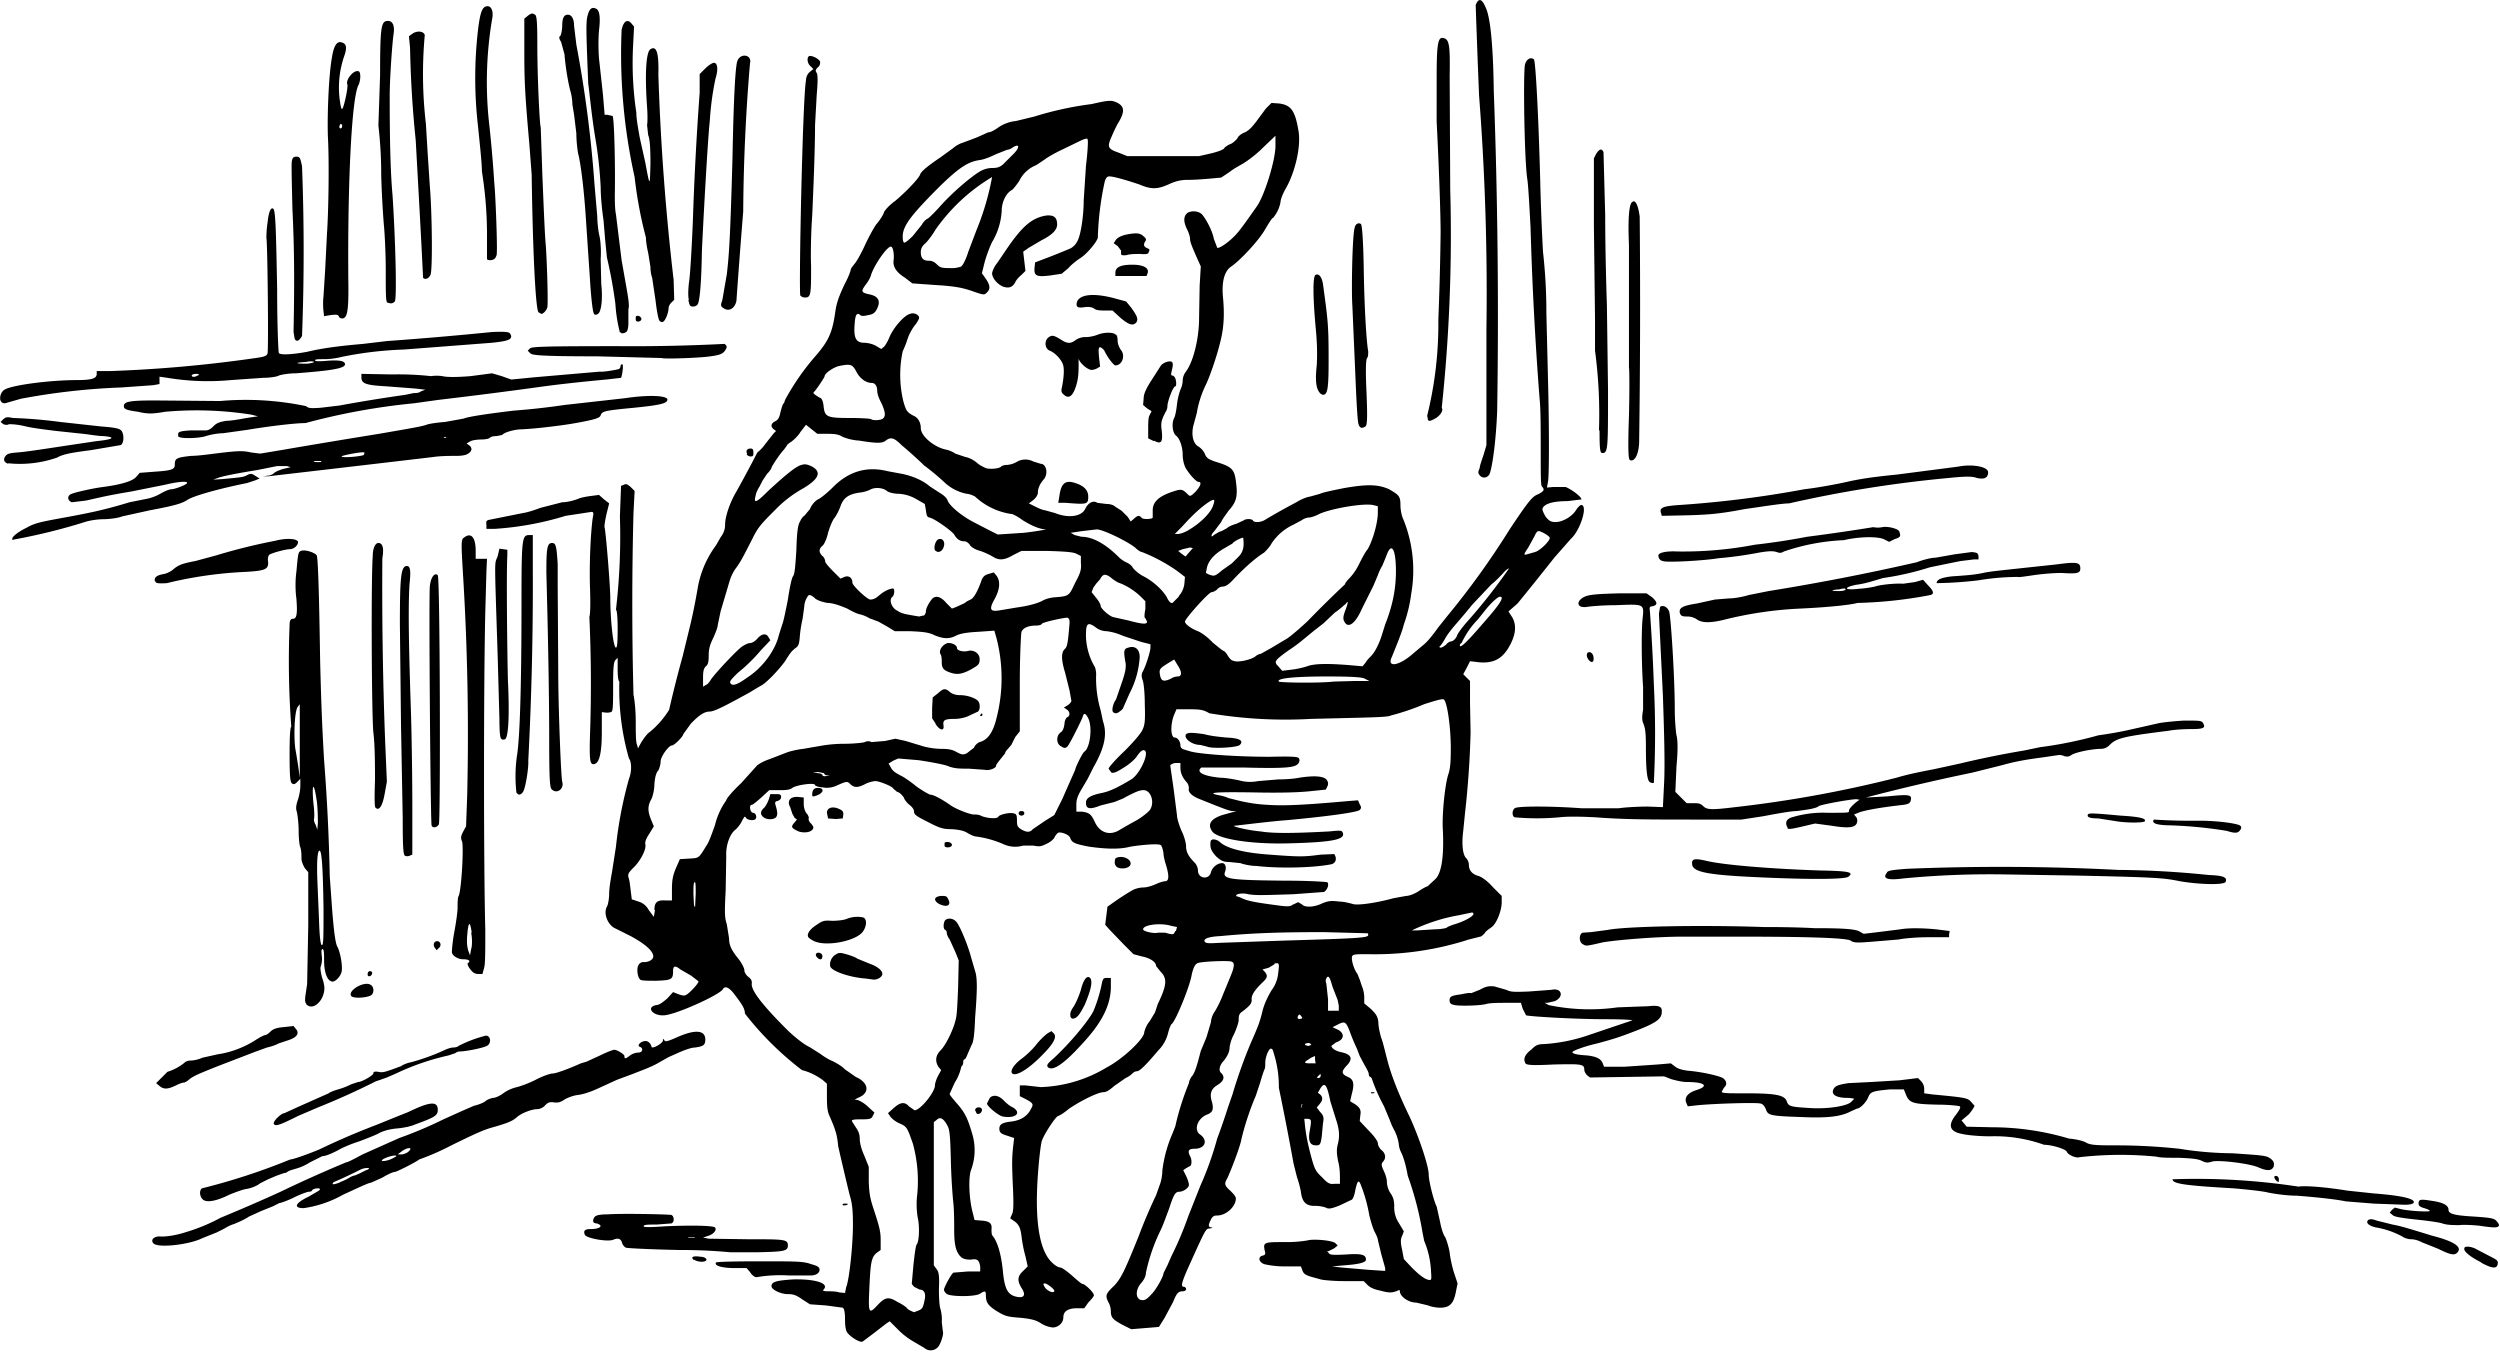 <?xml version="1.0" encoding="utf-8"?>
<svg xmlns="http://www.w3.org/2000/svg" xmlns:svg="http://www.w3.org/2000/svg" version="1.1" viewBox="0 0 442 239">
	<title>Pigling Bland ladles some porridge into a bowl from a cooking pot standing on a three-legged stool.</title>
	<path d="m163.4 238.3-1.7-1a13 13 0 0 1-2.8-2.1l-1.6-1.6-.6.4-2.2 1.7-2 1.5c-.5.2-2.1-.8-2.7-1.6-.3-.4-.4-1.3-.4-2.4 0-1-.1-1.8-.4-2l-3-.4-2.8-.2-1.4-.9c-1-.7-1.5-.9-2.5-.9-1.3 0-2.9-.8-2.9-1.4 0-.8.9-1 3.8-1.2 4-.1 6.5.7 5.4 1.8-.2.2 0 .3.8.3.5 0 1.4 0 2 .2l1 .1.2-1c.6-1.5 1.2-7.7 1.2-11 0-2.5-.1-3.8-.6-5.4a646 646 0 0 1-2-8.5c-.2-2-.4-2.8-1.5-5.3-.4-.8-.5-1.7-.5-3.5v-2.3l-.8-.7c-1.3-.9-2.4-1.4-3.6-1.7a55.2 55.2 0 0 1-10.1-10c0-.8-.4-1.5-1.7-3.2-1-1.4-1.8-1.8-2.2-1.1-.6 1-8.1 4.4-10.3 4.6-2 .2-3.4-1.4-1.5-1.8.6 0 1.3-.6 2-1.2l1-1.1 1 .4c.6.2 1 .3 1.3.1.6-.3 2.2-2 2.2-2.4l-1.3-1-1.9-1.1c-1-.8-1.3-.6-1.3.3 0 1.5-.3 1.6-3 1.7-1.4 0-2.6 0-2.8-.2-.5-.4-.7-2-.3-2.6a1 1 0 0 1 1-.5c.9 0 1.6-.5 1.6-1 0-1-1.6-2.3-4-3.6l-3-1.5c-1.2-.8-1.8-2.6-1.2-3.7.2-.3.4-1.4.4-2.3 0-1 .3-2.7.5-3.8l.7-4.5a73 73 0 0 1 2.3-12c.5-1.2.5-3 0-3.6a44.6 44.6 0 0 1-1.7-13.6c-.2-.1-.3-1-.3-2.2v-2l-.4.4c-.3.4-.4 1.2-.4 4.5 0 2.3 0 4.3-.2 4.5 0 .2-.4.3-1 .3l-.8-.1v3.5c0 4-.5 5.6-1.4 5.7-.7.1-.8-.7-.7-4.8a258.6 258.6 0 0 0-.1-21.2c.2-.7.2-2.7.1-5.6-.1-4 .1-9 .5-12 .2-.8.1-1-.2-1l-4.6.7a54.2 54.2 0 0 1-12.5 2.3H86v-.7c-.1-.6 0-.8.5-.9l6-1.2c.7-.1 2-.5 3-.9l3.9-1c1 0 2.3-.4 2.8-.6.4-.2 1.4-.4 2.2-.5l1.5-.2.9.8.9.7-.5 2c-.2 1-.4 2-.3 2.3.2.7 1 10.2 1 12.5 0 3.5.5 8.7 1 8.7.2 0 .3-.7.3-3.3 0-1.9-.1-3.3-.3-3.4a111.7 111.7 0 0 0 .7-16.5l.2-5.4.5-.2c.4-.2.6-.1 1.2.4l.7.7-.2 3.9a614.7 614.7 0 0 0 0 32.1c.2 1 .4 2.8.4 4.8 0 1.8 0 3.5.2 4l.2.7.6-1.1c.4-.6 1-1.5 1.5-1.8a16 16 0 0 0 3.4-3.9 213 213 0 0 1 2.4-9.5l1-4.1c.7-2.8 1.1-4.8 1.6-7.6a17.7 17.7 0 0 1 3.3-7.9l.8-1.4c.6-.8.8-1.5.8-2.3 0-1.3.8-3.8 2-5.8a245.2 245.2 0 0 0 3.7-6.9 7 7 0 0 0 1.4-1.5l1.5-1.9.4-.4-.4-.3c-.6-.5-.5-1 .2-1.4.5-.2.8-.6 1-1.7.2-.7.4-1.5.6-1.5l.2-.6a43 43 0 0 1 5.6-8c2.2-2.6 2.8-4.1 3.3-7.7.2-1.4.6-2.6 1.7-4.9.6-1.1 1-2.2 1-2.4 0-.2.4-.7.8-1.2s1.2-2 1.7-3.1c.6-1.3 1.5-3 2-3.7.7-.8 1.3-1.8 1.4-2.2.2-.4 1-1.3 2-2 1.9-1.6 4.2-4 4.4-4.7.2-.5 1.1-1.3 3.6-3l2.2-1.6a5 5 0 0 1 1.8-1l2.4-.9 2-.9c.5 0 1.3-.5 2-1 .8-.5 1.8-.9 2.9-1l3.3-.8a58.6 58.6 0 0 1 10.1-2.2c3-.7 3.5-.7 4.4-.3 1.5.7 1.5 1.7.2 3.8a25 25 0 0 0-1 2.1c-.9 2-.8 2.3 1.2 3l1.5.6H212l2.2-.5c1.2-.3 2.3-.7 2.3-1 0 0 .6-.5 1.2-.7.5-.3 1-.8 1.1-1 .1-.3.7-.8 1.3-1 .8-.4 1.3-1 2-1.9l1.7-2.3 1-1 1.4.1c2.1.3 2.8 1.3 3.4 5 .4 2.7-.6 7-2.2 9.9-.6 1-1 2.1-1 2.5a6 6 0 0 1-1.3 2.8c-.2 0-.8 1-1.4 2-1.1 2-4.5 5.6-6 6.6-1.2.8-1.7 2.6-1.5 5.2.3 3 .2 5.3-.3 7.5-.5 2.3-1.7 6-2.6 8-1 2-1.5 3.9-1.7 5.2l-.6 2.2c-.4 1.6-.1 3.1.8 3.7.4.2 1 .8 1.2 1.3.3.8.7 1 1.8 1.4 3.3 1 3.5 1.4 3.8 4.3.2 2-.1 3-1.4 4.4-.3.5-1 1.3-1.3 2l-1.2 1.6c-.3.3-.5.6-.5.8 0 .2.1.2.4-.1l1-.6c.3 0 .9-.4 1.3-.6.3-.3 1-.6 1.7-.8l1.3-.6c.3-.3 1.4-.3 1.6 0 .2.4 1.2.4 2 0a109.4 109.4 0 0 1 5.7-3.2c.6-.4 1.7-.9 2.4-1l1.8-.5c.3-.2 2.2-.6 4.2-1 4-.7 6-.7 8 .2 1.7 1 2 1.2 2 2.8 0 .8.2 1.9.5 2.5a24 24 0 0 1 1.4 13.2 25.5 25.5 0 0 1-1.3 5.4c-.3 1.3-1.3 3.7-2.1 5.7-1 2 1.2 1.7 3.8-.6l1.9-1.6c.7-.6 1.5-1.6 2.5-3l1.6-2a142.6 142.6 0 0 0 11-15.3c3.4-5.1 4-5.8 5-6.2 1-.5 1.3-.8.7-1.4-.2-.2-.2-2.1-.2-6.3 0-3.3 0-7.5-.2-9.2a621.3 621.3 0 0 1-1.6-30.3c-.2-3.7-.4-7.6-.6-8.7-.5-3.7-.7-18.1-.4-20 .2-1 1-1.5 1.6-1 .3.4.8 9.8 1.1 21a413.1 413.1 0 0 0 .5 13 96.2 96.2 0 0 1 .6 10.9l.3 12.2c.2 8 .2 16.3 0 17.5l-.2 1.1 1.1-.1h2.2c1 .4 2.8 1.7 2.8 2.2l-2.5.3c-2.6 0-4.2.5-4.4 1.4 0 .3.3.9.6 1.4.6.7.9.9 1.7.9 1.3 0 3-1 3.7-2.2.4-.6.8-.9 1-.8 1 .4-.4 4.6-2 6l-2.9 3.3a646.2 646.2 0 0 1-6.5 8.1l-1.6 1.4.7 1.1c.7 1.3.6 2.8-.3 4.6-1.3 2.6-2.9 3.5-5.5 3.3l-1.7-.2-.6 1.2-.6 1.1.6.6.6.6v3.9l.1 5.2a163.4 163.4 0 0 1-1 14.4l-.3 3c-.3 2.3-.1 4.2.5 4.8.3.3.5.8.5 1.2 0 1 .6 1.7 1.8 2 .7.3 1.5.9 2.5 2l1.5 1.5v1.1c0 1.6-1 4-1.9 4.5-.4.3-1 .7-1.1 1-.3.3-.6.6-.8.6l-2 .5a53.9 53.9 0 0 1-17.8 2.6c-2 0-2.6 0-2.8.3-.3.4.2 2.3.9 3.2l.4 1 .4 1.2c.2.4.4 1.3.4 1.9v1.1l1.2 1c1 1 1.2 1.4 1.3 2.4 0 .8.3 2 .5 2.7.3.7.7 2.5 1.1 4 .7 2.7 2 6 4 10.1 1.7 3.8 3.3 8.6 3.3 10.1 0 1.1.9 4.7 1.4 5.6l.6 2.7c.2 1.1.6 2.4.9 2.7.2.4.6 1.6.8 2.7.1 1.1.5 2.8.8 3.7l.6 1.8-.3 1.5c-.4 2.1-1.1 2.8-2.8 2.8-.7 0-1.7-.2-2.1-.4l-2.1-.5c-1.4 0-2.9-1.1-2.9-2 0-.2-.1-.3-.4-.1-1 .4-1.5.4-3 0-1-.2-1.8-.5-2.3-1l-.7-.7h-3.5c-2 0-3.8-.2-4.1-.3l-1.8-.5c-.9-.3-1.2-.5-1.4-1l-.3-.8h-2.9a16 16 0 0 1-3.6-.4c-1-.4-1.1-1.3-.3-1.5.5-.1.6-.3.4-.9-.3-1.5-.1-1.5 3.6-1.5a22 22 0 0 0 4-.3c1-.3 4.4 0 4.9.5l.4.4-.6.5-1 .5c-.3 0-.3 0 0 .3.2.4.8.4 3 .3 2.8-.2 3.6 0 3.6.9 0 .5-1.1.8-3.7 1l-2.3.2 1.7.2 4.7.4 3 .2v-.5l-.7-2.5-.6-2.5c0-.3-.3-.9-.5-1.3-.3-.5-.7-1.8-1-3a27.7 27.7 0 0 0-1.5-5.4c-.4-1-.6-.8-1 1-.1.7-.4 1.5-.6 1.6l-2.1 1c-1.5.6-2 .7-2.5.4a6 6 0 0 0-2-.3c-1.5 0-2.2-.7-2.4-2.5a18 18 0 0 0-.7-2.6l-.6-2.4a554.7 554.7 0 0 0-2.6-13.4 19.5 19.5 0 0 0-1-6.4c0-.2-.2-.5-.4-.5-.4 0-1 1.5-1 2.5 0 .4 0 1-.2 1.3a28 28 0 0 0-.7 2.2l-.8 2.4c-.8 1.8-2 5.2-2.6 8-.4 1.6-1.8 5.2-2.4 6.5-.6 1-.5 1.3.5 2.2.5.5 1 1 1 1.4 0 1.4-1.7 3-3.3 3-.5 0-.8.1-1.1.7-.5 1-.5 1.3 0 1.4.4 0 .3.1-.2.2-.7 0-.7 0-3.5 6.2-1.5 3.3-1.7 4.1-1.1 4.1.2 0 .4.2.4.4s-.2.4-.6.4c-.8 0-1.1.4-1.7 1.9l-1.5 2.8-1 1.6-2.4.2-2.5.2-1.6-.8c-1.6-.9-2-1.2-2-2.4 0-.3-.1-1-.4-1.5-.6-1.2-.6-1.5 1-3 1.2-1.3 1.8-2.5 4.3-8.7a91.2 91.2 0 0 1 3.1-7.3l.6-1.7c.3-.7.5-1.8.5-2.6a23 23 0 0 1 1.8-6.6l.5-1.3a47.7 47.7 0 0 1 2.4-7.6c0-.3.3-1 .6-1.3.5-.7.8-1.7 1.5-4.4l1-2.4.8-2.7c0-.5.3-1.4.7-1.9.3-.5 1-1.8 1.4-2.9l1.4-3.4c.7-1.7.7-2.3.1-2.5-.8-.2-5.5 0-6 .3-.4.2-.7.7-1 2-.3 2-2.8 8.1-3.5 8.7-.2.1-.5.9-.7 1.7a6.6 6.6 0 0 1-1.7 3c-2.2 2.6-3.3 3.7-3.8 3.7-.3 0-.6.2-.8.4-.2.2-.7.6-1.2.8l-2 1.4c-.8.7-1.4 1.1-1.9 1.1-1 0-4.2 1.6-6.2 3-.8.7-1.7 1.2-1.8 1.2-.4 0-2.5 3.2-2.9 4.4-.2.6-.5 3.2-.7 6-.6 8.4.3 13.7 2.7 15.7.4.4 1 .7 1.3.7.2 0 1.1.6 2 1.4.9.8 1.7 1.5 1.9 1.5.4 0 2 1.5 2 2 0 .2-.5.8-1 1.3l-.7 1h-1.3c-1.5 0-2.4.5-2.4 1.6 0 1-.9 1.8-1.9 1.8a5 5 0 0 1-2-.7c-.9-.6-1.7-.8-3.5-1-2.5-.2-2.8-.2-4.7-1.4-1.3-.9-1.6-1.4-1.6-2.7 0-.7-.2-.7-1-.2-.7.6-5.5.6-6 0-.3-.3-.4-.5-.4-.7 0-.4 1.4-3 1.7-3l2.5-.2h2.2v-.9c-.2-1.1-.5-1.4-1.6-1.2-.6 0-1 0-1.6-.3-1-.8-1.4-2-1.4-4.9 0-1.4 0-3.8-.2-5.3a113 113 0 0 1-.4-7.5c-.1-3.9-.2-5-.6-5.7-.7-1.3-1.3-1.6-1.9-1l-.5.4V223.7l.5.7c.4.5.5 1.2.4 3.5 0 1.6.1 3.2.3 3.6.1.4.3 1.4.2 2.2l.2 1.7c.2.4-.4 2.3-.9 2.8-.7.7-1.7.7-2.4.1zm-1-6.6c.7-.3.8-.5 1.1-2 .2-1-.1-1.7-.9-1.7l-1-.5-.4-.5.3-3.4c.2-1.8.4-3.5.6-3.6.4-.6.5-3 .2-4.5-.2-1-.3-2.3-.2-3.7a25 25 0 0 0-.7-9.6c-1-2.8-1-3-2.4-3.6-.7-.3-1.4-.9-1.6-1.2l-.4-.6.9-.8c1.2-1.1 2-1.3 2.8-.4l1 .7c1 0 3.6-3.2 3.6-4.4 0-.3.2-1 .5-1.6l.6-1.1-.5-.6c-.6-1-.5-2 .4-2.9 1-1 2.4-4 2.7-5.6.2-.6.3-3.2.4-5.7l.1-4.6-.6-1.5-1-2.2c-.3-.4-.5-.9-.5-1.1 0-.3-.1-.5-.3-.6-.4-.2-.3-1.3 0-1.7.6-.5 1.5-.3 2 .3.6.7 2 4 2.6 6.3l.7 2.4c.4 1.2.4 3.2 0 8.2-.1 2.9-.3 4.4-.6 4.8l-.7 1.6c-.2.5-.4 1-.6 1-.1 0-.2.2-.2.5s-.1.6-.3.7l-.2.7a8 8 0 0 1-1 2.2l-.9 2c0 .2.6.9 1.2 1.6 1.6 1.8 2 2.8 2.8 5.5a10 10 0 0 1-.2 6.3c-.5 1.3-.4 4.8.2 7.3l.4 1.6 1.2.1c1.5.1 1.9.5 1.8 1.5 0 .5 0 1 .2 1.2.9 1.1 1.5 3.3 1.8 6.1.3 3.4.9 4.4 2.6 4.7 1.2.2 1.5-.4.7-1.6-.8-1.3-.7-2.1.3-3l.8-.8-.4-1.8c-.3-1-.6-2.6-.7-3.6-.2-1.4-.4-1.8-1-2.4l-1-.7.4-.9c.2-.6.2-2 .1-4.3-.2-4.4-.2-5.2 0-7.3l.2-1.7-1.2-.4c-1-.3-1.3-.5-1.4-1-.1-1 .4-1.3 2-1.5 1.8-.2 3-1 3.6-2.3.5-.8.3-1-1-1.7l-1-.5v-1.9h1l2.7.3a24 24 0 0 0 11.7-3.5c2.7-1.4 6.6-5 6.6-6.2a5 5 0 0 1 1-2l.9-1.5.5-1.5c1.6-3.3 1.7-4.5.5-5.7l-.8-1c0-.7-1-1.4-2.5-1.7l-1.5-.4-1.7-1.7-2.5-2.6-.8-.9.2-1.6.2-1.6 1-.7a41.5 41.5 0 0 1 3.4-2.2c.5-.3 1.4-.5 2-.5.6 0 1.5-.3 2.2-.6.6-.3 1.4-.5 1.6-.5.7 0 .7-1 .2-2.7-.2-.6-.5-1.7-.5-2.3-.1-.6-.3-1.3-.5-1.4-.5-.3-3.6 0-5.4.3-1.9.5-4.3.4-7.2 0-2.6-.5-3.1-.7-3.4-1.6-.2-.5-1.4-1-2-.9-.2 0-.5.4-.7.7-.1.4-.8 1-1.5 1.3-1 .5-1.3.5-2.3.3h-1.8a5 5 0 0 1-3.6-.3 18 18 0 0 0-4.7-1.3c-.3 0-1-.3-1.5-.6-.6-.4-1.4-.6-2.8-.7-1.6 0-2.2-.2-4.3-1.3-2-1-2.4-1.3-2.4-1.8 0-.4-.3-.8-.8-1.2-.4-.3-.9-.9-1-1.3-.3-.4-.7-.9-1.2-1l-.7-.6c0-.3-2.4-1.3-3.1-1.3-.4 0-1.2.2-1.8.5-1.3.7-2 .7-2.7 0-.5-.5-.6-.5-2.4.3a4 4 0 0 1-2.5.3c-.7 0-1.3-.3-1.3-.4 0-.5-3.4 0-4 .5-.4.3-.9.4-2.2.4H136l-1.4 1.3c-.8.7-1.5 1.3-1.7 1.3-.5 0-.3 1.3.2 1.4.4 0 .6.4.6.7 0 .4-.2.6-.8.6-.4 0-.9-.2-1-.4-.2-.4-.3-.2-.7.5-.2.5-.8 1.3-1.2 1.6-1 .8-1.7 2.8-1.6 4.7l-.1 6c-.2 3.9-.2 4.8.2 6l.4 2.5c0 1.2.4 2.1 1.8 3.8.5.7.9 1.5.9 1.8 0 .4.3.9.7 1.2.5.4.7.7.6 1.3 0 1.2 1.8 3.6 6.2 8 1.3 1.3 3.1 2.7 4 3.1l1.9 1.2c.4.3 1.4 1 2.2 1.3.8.4 1.8 1 2.1 1.4l2 1.4c2.3 1 2.5 2.8.6 3.6l-.8.4.6.1a6 6 0 0 1 1.8 1.2l1.1 1-.3.6c-.2.5-.5.6-2 .6-1 0-1.7 0-1.7.3l.7 1.1c.5.7.7 1.3.7 2 0 .8.3 1.9.8 3l.8 2v2.7c.1 2.4.3 3.1 1.1 5.5.7 2.2 1 3.2 1 4.6v1.9l-.7.5c-1 .8-1.1 2-1.3 6.3-.2 4.4-.1 4.6 1.4 3 1.4-1.5 2-1.6 3.6-.6a8 8 0 0 1 1.6 1c.1.3.8.6 1.3.8l.8-.3zm14.9-34.3c-.7-.1-2.8-1.8-2.8-2.3l.5-1c.6-.6 1.6-.5 2.6.6.4.4 1 .9 1.5 1.1 1.6 1 .4 2-1.8 1.6zm-4.6-.5-.3-.6c0-.6 1-.7 1.2-.2.1.5-.4 1-.9.8zm6.2-7.2c-.3-.5.5-1.6 1.7-2.5.7-.5 1.9-1.6 2.6-2.5a12 12 0 0 1 2-2l.7-.4.4.4c.6.6 0 1.8-2 3.8-2.5 2.6-4.9 4-5.4 3.2zm6.4-1c-.3-.3-.2-.6 1-1.6 2.8-2.6 6-6.4 7-8.3a25 25 0 0 0 1.5-4.9c.2-.9.3-1 .9-1h.7v1.8c-.1 3.3-1.8 6.4-5.3 10.1-3.1 3.4-5 4.6-5.8 3.9zm4-9c-.2-.4 0-1 .5-1.7.4-.6 1-2 1.3-3 .5-2 1.2-2.7 1.7-2 .4.7 0 2.2-1 4.6-1 2-1.5 2.5-2.2 2.5-.1 0-.3-.2-.4-.5zM153 173c-2.8-.2-5.9-1.3-6.2-2.1-.2-.7.2-1.7.9-2.1.6-.4.8-.4 1.9-.1.7.2 1.6.5 2 .8l2.2.9c1.4.5 2.2 1.2 2.2 1.8 0 .5-.8 1-1.5 1l-1.5-.2zm-8.5-3.7c-.3-.3-.3-.5-.2-.7.4-.4 1.1 0 1.1.4 0 .7-.4.8-.9.3zm-.3-2.8a4 4 0 0 1-1.2-.7c-.5-.5.1-1.5 1.4-2.3 1-.7 1.3-.8 2.7-.7.9 0 1.9-.1 2.5-.3a5 5 0 0 1 3-.3c.8.3.6 1.8-.2 2.7-1.4 1.5-6 2.4-8.2 1.6zm21.8-6.7c-1-.6-.9-1.3.4-1.4.7 0 1 0 1.2.5.7 1.2-.2 1.6-1.6.9zm31.5-6.5a1 1 0 0 1-.4-1c0-.6.2-.7 1-.8 1.2 0 2.1.8 1.7 1.5-.4.6-1.7.7-2.3.3zm-30.5-3.7v-.6c.4-.3 1.3-.1 1.3.4 0 .4-1 .6-1.3.2zm-25.8-2.6c-1.3-.6-1.4-.8-.8-1.5l.5-.6-.4-.3-.4-.7-.4-1.2c-.6-1.1 0-1.9 1.4-1.8l1 .1v1.1c0 .7.2 1.3.5 1.7.3.3.4.7.4.8-.1.2 0 .7.4 1 .4.5.5.7.3 1-.4.6-1.6.7-2.5.4zm-6.2-2.5c-.6-.5-.6-1 0-1.6.3-.2.7-1 .9-1.5l.3-1h.9c.7 0 1 0 1 .5 0 .4-.3.6-.6.7-.5.1-.5.3-.4.7.4 1.3.4 1.8.1 2.2-.4.4-1.5.5-2.2 0zm11.4.2-.2-1c0-.9 1-1.2 2.1-.7.7.3.8.5.8 1l-.1.7-1.2.1-1.4-.1zm-2.8-4.2c0-.8.3-1.2 1-1.2 1.3 0 1 1-.4 1.4-.5.2-.6.1-.6-.2zm60 88.3c.8-.8 2.1-3.1 2.1-3.7l.7-1.4.7-1.6a59.7 59.7 0 0 0 3-7.1l2.1-5.3a57.9 57.9 0 0 0 3-8.4 112 112 0 0 0 1.9-5.5l.8-2.3a87.6 87.6 0 0 1 3.2-9c1.4-3.2 1.6-3.7 2.1-5.7.3-1.3 1-2.7 1.6-3.7a6 6 0 0 0 1.2-3.2c.2-1.4.1-1.6-.2-1.6-.3 0-.5 0-.5.2l-1 .6-1.1.3.4.4c.6.7.5 1.1-.5 2-1.4 1.4-1.9 2.2-1.8 3 0 .6-.3 1-1.6 2-.6.4-.7.7-.7 1.5 0 .5-.4 1.6-.8 2.5a7 7 0 0 0-.8 2.3c0 .9-.4 1.6-1 2.4-.8.8-1 1.8-.5 2.2.7.7.5 1.4-.6 2.1-1.2.7-1.5 1.6-1 3.1.3 1.3.1 1.8-1 2.2-1.6.7-2.3 2.7-1.1 3.5 1.4 1 .9 2.5-1 2.5-1 0-1.3.3-.8 1.3.4.7.3 1.8-.1 1.8l-.7.4-.4.3.5 1c.3.6.5 1.3.5 1.6 0 .5-1 1.2-1.7 1.2s-1 .5-1.8 3c-.4 1-1 2.8-1.6 4a32.3 32.3 0 0 0-2.5 7.3c0 .6-.3 1.2-.8 1.8-1 1.1-1.1 2.6-.2 3 .7.2 1.1 0 2-1zm-17.2-.6c0-.3-1.3-1.3-1.7-1.3-.3 0-.3.2.1.8.6.7 1.6 1 1.6.5zm66.6-3.5a15.6 15.6 0 0 0-1.2-5.3l-.3-1.5a57 57 0 0 0-2.6-10c-.4-2.2-.8-3.4-1.2-4.2a4 4 0 0 1-.4-1.5 8 8 0 0 0-.8-2.4 12 12 0 0 1-.8-1.8l-1-2.4a32.1 32.1 0 0 1-2.2-5l-.2-.2c-.2 0-.3-.3-.3-.5 0-.3-.4-1-.8-1.7l-.8-1.5-.5-1.3a34 34 0 0 1-1.1-2.6c-.8-2.2-1-2.3-2.2-1.7l-1 .5.6.3c1.6.6 1.6 1.9 0 2.4l-.8.6c0 .4.7.9 1.6 1.1 2 .4 2.3 1.2 1 2.5-.9 1-.8 1.4.3 1.9 1 .4 1.2 1.2.7 3l-.3 1.3.5.3c1.2.7 1.5 1.2 1.3 2.2l-.1 1 1.6 1.7c1 1 1.6 1.9 1.6 2.2 0 .4.3.9.6 1.2.8.6.9 1.5.3 2.1-.3.4-.3.6.1 1.5.3.6.6 1.5.6 2 0 .6.2 1.4.6 2 .5.7.7 1.3.7 2.4a5 5 0 0 0 .8 2.9l.9 1.5-.3.8c-.3.6-.3 1.2 0 2.5l.3 1.6 1.4 1.5c1.5 1.5 2.5 2.2 3.2 2.2.3 0 .3-.3.2-1.6zm-10.5-31.6h.5c0 .1 0 .2-.4.2-.3 0-.3-.1-.1-.2zm-5.6 15.2c0-.5 0-1.8-.3-2.9-.3-1.5-.3-2.2-.1-3 .4-1.5.3-2.7-.3-4.5l-1-3.2c-.6-3-1-3.5-1.8-2.2l-.4.7.4.3c.5.5.5 1-.1 1.7l-.5.6.6.8c.6.6.7 1 .5 2l-.2 2.2c-.2 1.5-.3 1.7-1 1.7-1 0-1.4-.6-1.2-2.2.4-2.3.4-2.4-.3-2.5h-.6l.1 1c.2 2 .6 3.8 1.2 6 .5 1.8.7 2.3 1.8 3.3 1 1.1 1.4 1.3 2.2 1.2h1zm-6.6-13c-.1-.2-.2-.1-.2.2 0 .3 0 .4.1.3v-.5zm3.2-5.1c0-.3 0-.4-.2-.2l-.4.4c-.1.1 0 .2.2.2s.4-.2.4-.4zm-1-2.9v-.6l-.7.3-.9.6c-.3.3-.2.4.7.4h1zm-.8-2.8a.9.9 0 0 0-.8 0c-.2 0-.3.2 0 .3.2.1.5.2.7 0 .3 0 .3-.1 0-.3zm-1.7-4.9c-.2-.3-.3-.3-.5 0-.2.4 0 .7.5.5.3 0 .3-.2 0-.5zm6.7-1.8-.2-1-.9-2.3c-.5-1.8-.7-2-1-1.7-.2.3-.3.6-.1 1.1l.3 2.8v2h1.9zm-9.8-11.5c13.6-.4 15-.5 15-1 0-.2 0-.3-.2-.3l-7.6-.2c-6.5 0-12.2.1-18.3.7-2.2.1-3.1.5-2.8 1 .2.3.8.3 2.4.2l11.5-.4zm-19-1.7.2-.7-1-.2c-1.9-.6-5-.2-5 .6 0 .4 2 .8 2.6.6h1.3c1.4.4 1.5.4 1.8-.3zm45.8-.3c1 0 2-.2 2.1-.3.2-.2.8-.4 1.4-.6 1.7-.5 3.3-1.4 3.3-1.8 0-.3-.2-.3-.6-.2l-1.9.4a31.7 31.7 0 0 0-8.4 2.7h.9l3.2-.2zm-138-3.4c0-1.4.5-1.8 2-1.7h1.1v-2c0-1.7.2-2.5.7-3.7l.7-1.6 1.6-.1c1.8-.1 1.7 0 3.1-2.3.4-.5 1-2.2 1.5-3.6a12.8 12.8 0 0 1 2-4.4c0-.3 1.2-1.7 2.6-3l2.7-3c.2-.3 1.2-.9 2.4-1.3l3.1-1.2c.6-.2 1.8-.5 2.8-.6l2.9-.5a24 24 0 0 1 4.4-.4c1.7 0 3.4-.2 3.6-.3.4-.2.8-.2 1.2 0l2.4-.2 1.8-.4 1.8.4 3.3 1c.8.2 2 .4 3.1.4 1.4 0 2 .2 2.7.6.8.4 1 .5 1.7.2l1.3-1c.2-.5.7-.9 1-1 1.5-.4 2.4-1.8 3-4.3a28.3 28.3 0 0 0 0-14l-.4-1.4-2.8.2c-2 .1-3.1.3-3.8.6-1.3.7-2.3.7-4 0-1-.5-2-.6-4.2-.7h-2.8l-1.3-.8-1.6-.9-1.6-.6a6 6 0 0 0-1.7-.7c-.2 0-1.2-.4-2.2-1-1.2-.5-2.5-1-3.5-1-1.1-.2-1.9-.5-2.3-.9-.3-.3-.7-.5-.9-.5-.3 0-.9 1.2-.9 2l-.3 2.2a22 22 0 0 0-.5 3.2c-.1 1.4-.3 1.7-.8 2-.7.6-.8.7-1.8 2.3-1 1.4-3.4 4-4.4 4.4l-2 1.2c-4 2.2-6.1 3.3-6.9 3.3-1 0-2 .7-3.4 2.2l-1.3 1.8c0 .4-1.6 2-2 2-.6 0-2 2-2 2.8 0 .5-.2 1.2-.4 1.6-.4.4-.6 1.2-.7 2.4 0 1-.3 2.3-.6 2.8-.6 1.1-.6 2 0 3.5l.5 1.2-.8 1.3c-.6.9-.8 1.5-.7 1.9.2.8-.8 2.8-2 4-1 1-1.1 1.2-1 1.8.2.4.3 1.5.4 2.3l.2 1.6 1.2.4a3 3 0 0 1 1.8 1.5l.9 1.2.2-1.2zm49.7-33-.6-.9v-1.8l.1-1.9.9-.7c1-.9 1.3-1 2.2-.2.4.3 1 .5 1.7.5 1.3 0 2.7.5 3.2 1 .5.6.4 1.9-.2 2l-1.5.7c-.6.3-1.7.5-2.3.5-1.9 0-2.2.2-2.1 1.1.2 1.1-.6 1-1.4-.2zm8-1.6.2-.2.1.2c0 .2-.1.3-.3.3-.1 0-.2-.1 0-.3zm-5.7-7.5c-1-.4-1.2-.8-1.2-1.8 0-.4 0-1-.2-1.3-.4-.7.3-1.7 1.2-2 .7-.1 1.7.3 1.7.9 0 .4 1 .7 1.9.5 1-.3 2.1.4 2.1 1.4 0 1-.2 1.1-1.8 2-1.6.8-2.4.8-3.7.3zM123 158c0-1.3 0-2.2-.2-2-.2 0-.2 1-.2 2 .1 2.3.1 2.3.3 2.3l.1-2.3zm105.7 1.9.8-.4.7.4c.5.6 2.2.5 3.6-.2 1-.4 1.5-.5 3-.3.8 0 1.9.3 2.3.4.6.3 3.6 0 7.3-1l2.2-.4c.5 0 1.3-.3 2-.7.6-.4 1.4-.9 1.8-1l1.5-1.4c1-1.2 1.4-4 1.2-8.5-.2-2.7.4-8.4 1-10 .3-1 .4-2 .4-4.5 0-3.6-.6-8-1.2-8.6-.2-.2-1 0-3.5.8a42 42 0 0 1-5.9 2c-.3.2-1.7.3-5.9.4l-8.2.2a80.9 80.9 0 0 1-18-1c-1-.6-1.6-.7-3.5-.7H208l-.3.7c-.8 1.7-.8 4.3 0 4.3.5 0 1 .7 1 1.4 0 .4.3.6.6.7l1 .3c1.4.5 8.2 1 14.2 1 4-.1 4.8 0 5.1.2.2.3.2.5 0 .9-.5.8-2 1-9.6.8h-7.6c-1 .8.3 1.5 3.3 1.8 1 0 2.6.3 3.5.5a7 7 0 0 0 3.2.1l3.6-.3c1.1 0 2.8-.1 3.7-.3 2.6-.4 4.2-.3 4.8.3.3.4.4.7.2 1.2l-.3.6-2.9.3c-2 .2-5.1.3-9.8.2-6.4-.1-8.7 0-6.2.5a7 7 0 0 1 1.7.5l1.6.4a27.5 27.5 0 0 0 5.4.8c2.9.2 6.7 0 14.5-.7l1.4-.1.3.7c.3.5.3.7 0 1-.4.4-5.3 1.1-12.8 1.8-2.9.2-9.2 1-9.4 1-.4.1 2.4.8 4.7 1 2.4.4 6.4.3 12.1 0 2-.2 2.2-.2 2.4.2.5 1.2-1.6 1.7-9.4 1.9-6.5.2-12.4-.7-13.6-2-1-1.3-.4-2.3 1.7-3l1.8-.5.7-.2h-.7c-.6 0-3-1-6-2.2-1.2-.5-1.9-1.2-1.7-1.8 0-.3-.1-.8-.4-1.1-.8-.9-1.1-1.7-1.1-2.6v-.8h-.8c-.4 0-.8.2-1 .4l.6 4.2.6 4.7c0 .5.4 1.8.8 2.7.5 1 .8 2.2.8 2.7 0 1 .4 1.8 1.5 2.9.4.4.6 1 .6 1.4 0 1.5 2 1.7 2.3.3.2-.8 1.1-1.6 2-1.6.5 0 .8.7.5 1.5-.5 1.3.7 1.5 10.1 1.6 4.7 0 7.8.2 8 .3.3.4 0 1.3-.6 1.7l-5.4.4c-6 .2-6.7.2-8 0-1.1-.3-2.6 0-2 .4.3 0 1 .4 1.6.6 1 .3 2 .5 5.8 1 1.5.2 2.1.2 2.5-.2zm-6.6-6.8c-1 0-2.3-.3-2.8-.5l-2-.2c-1 0-1.4-.2-2.3-1-.7-.8-1-1.3-1-2s0-.9.5-1c.4 0 .9.2 1.2.5 1.2 1.1 4.3 1.9 8.8 2.2 5.2.4 6 .4 9 0l2.4-.1.2.4c.2.6 0 1.2-.7 1.4-3 .6-8.9.8-13.3.3zm-8.7-21.1-1.2-.3c-1.5 0-3-1.2-2.5-1.9.4-.3 1-.3 3.2 0 1 .3 2.8.5 4 .6 2.4.1 3 .6 2.3 1.3-.5.5-5 .7-5.8.3zM198 146.7a92 92 0 0 1 3-1.7c1-.6 2-1.4 2.3-1.8.9-1.3.2-3.5-1.1-3.5-.7 0-1.3.2-3.7 1.5l-1.5.6-2.4.6c-2 .8-2.6.6-2.6-.5 0-.8.8-1.3 2.8-1.7 1.4-.3 2.7-.9 5.2-2.4 1.5-.9 3.2-4.6 2.4-5.1-.3-.2-.7 0-1.4 1-.3.5-1.3 1.4-2.3 2-1.4.9-1.8 1-2.2.9l-.5-.7c0-.2 1.2-1.6 2.8-3.1 1.5-1.5 3-3.2 3.2-3.8.4-.8.5-1.6.4-4.5 0-2-.2-3.9-.4-4.3-.2-.6-.2-1 0-1.4.5-.8 1.4-3.6 1.4-4.3v-.6l-1.6-.4-3.3-1.1a10 10 0 0 0-2.8-.8c-.6 0-1.4-.2-2-.7-1.4-1-1.7-.7-1.7 1.4 0 1.8.5 3.8 1.5 5.5.2.3.3 1 .3 1.4a20 20 0 0 0 .8 6.4l.4 1.9c.8 2.3.3 4.7-1.7 8.2l-1 2-1 1.7c-.6 1-1 1.8-1 2.8v1.3h1c1.3.2 1.6.4 2.3 1.9.9 1.9 2.7 2.4 4.4 1.3zm-1.2-20.8c-.3-.3 0-1.6.5-2.2l1-2.9c.7-2 .8-2.8.7-3.6-.4-2.2-.3-2.5.5-2.7 1.2-.4 2 .3 2 1.7a16 16 0 0 1-1.8 6.4l-1.1 2.5c0 .3-1 1-1.2 1-.2 0-.4 0-.6-.2zm-14.2 20.7 2.2-1.5 1.6-1 1.4-2.8a816 816 0 0 1 2.3-5.2c0-.4 1.3-3 1.6-3.2 1-.6 1.5-4.3.7-5.9-.5-1-.8-1-1-.2-.5 1.2-2.3 4.8-2.7 5.2-.3.3-.6.3-1 0-1-.4-1-1.9-.2-2.5.4-.2.6-.8.7-1.5 0-.6.3-1.1.5-1.2.5-.2.5-.9 0-1.3l-.6-.4.8-.5c.4-.3.6-.7.5-.8l-.3-1.7-.8-3.2c-.7-2.3-.7-3.6 0-4.2.4-.4.5-1 .8-4.5 0-.6 0-.8-.4-1-.6 0-4.4.8-4.5 1.1-.1.2-.6.3-1 .3-1.4 0-2.3.4-2.6 1.1-.1.4-.3 4.5-.3 9.1v8.5l-.8 1-.7 1.4-.6.7c-.3.3-.5.6-.5.8l-.8 1c-.4.5-.8 1-.8 1.2 0 .4-1.2.9-2 .7l-2.8-.2c-1.7 0-2.6 0-3.8-.5-.9-.3-3.1-.7-5.1-1l-3.6-.3-.9.4-.8.5.3.5c.4.8.7 1 1.8 1.6.5.2 1.8 1.1 2.9 2 1 .7 2.2 1.4 2.4 1.4.5 0 1.9.7 3.6 1.9 1.2.8 3.7 1.7 4.2 1.6.2 0 .8 0 1.3.3 1.1.4 2.7.5 2.9.1.2-.4 2-.8 2.7-.6.5.1.6.3.6 1.3 0 .9.1 1.1.7 1.5 1 .6 1.6.6 2.1 0zm-2.5-2.8c0-.3.2-.4.5-.4s.5.1.5.4c0 .2-.2.4-.5.4s-.5-.2-.5-.4zm-33.8-6.7c-.3 0-.6-.2-.6-.4l-1-.2h-1l.9.2c.4 0 .8.2.8.3 0 .2.3.3.7.2.7 0 .7 0 .2-.1zm-20.7-16.8c.4-.8 4.6-5.3 5.6-6 .5-.3 1-.6 1.4-.6.3 0 .9-.3 1.3-.8.8-.9 1.6-1 2-.2l.3.5-1.7 1.8a30 30 0 0 1-4.1 4c-1 1-1.4 1.4-1.3 1.7.3.7 1.2.4 3-.9 2.8-1.8 5-4.9 5.6-7.5l.6-1.9c.2-.4.6-2.4 1-4.4.3-2.1.7-3.9.9-4.1.3-.4.4-1.5.6-4.7.1-3.5.3-4.5.7-5.1.2-.5.6-.9.7-.9l1-1.2c.3-.8 1-1.5 1.4-1.7.5-.2 1.7-1.2 2.7-2.2 2.8-2.8 6-3.7 9.6-2.8l2.7.5c1.8.4 3.5 1.1 4.8 2.2l2 1.3c.5.3 1 .8 1.1 1.1.3 1 2.5 2.8 4.6 3.9l3.1 1.6 1.2.6 4.6-.3a51 51 0 0 0 4-.6c-1 0-2.4-.5-4.3-1.7a8 8 0 0 0-1.7-1 11.9 11.9 0 0 1-6.6-3.1c-.5-.3-1.2-.5-1.5-.5a8 8 0 0 1-3.9-2 41.6 41.6 0 0 0-3.6-3 78.2 78.2 0 0 0-4-3.6c-1.3-1.3-1.9-1.5-2.8-.8-.6.5-1.6.5-4.7 0a9.2 9.2 0 0 1-3-.7c-.6-.4-1.3-.5-2.6-.5h-1.8l-1-.8-1-.8-1 1.3c-.4.7-1.2 1.4-1.6 1.7-.5.3-.8.6-.8.7l-.5.7c-.7.7-2.2 3-2.2 3.2 0 .1-.3.6-.8 1.1l-.8 1.2-.5 1c-.2.3-.6 1-.7 1.6-.4 1.5.1 1.3 2.1-.7 2.7-2.5 5-4.5 6-4.7.6-.2 1-.1 1.7.2 2 1 1.4 2.3-1.5 4a21 21 0 0 0-4.9 3.8c-2.3 2.3-3 3-4 5.1-1.5 2.9-2 4-3 5.3a8 8 0 0 0-1 2.1l-1.6 5.4-.5 2.4c0 .4-.4 1.4-.8 2.3-.6 1.2-.8 2-.8 3 0 1.2-.1 1.7-.5 2-.4.4-.5.9-.5 2v1.6l.5-.3c.3-.1.6-.5.8-.8zm110.2.2 3.7-.1h2.6l-1-.5c-.8-.2-2.5-.3-6.5-.3-5.5 0-9 .3-8.5.9.2.2 7.3.3 9.7 0zM207 120c.4-.3 1-.4 1.2-.4.8 0 .8-.8 0-2l-.6-1-1 .6c-1.6 1-1.7 1.1-1.5 2.2.2 1 .6 1.2 1.9.6zm24.1-2.2c1.3-.5 3.8-.5 7.5-.2l2.3.2.5-.6c.2-.4.7-.9 1-1.2.7-.7 1.5-2.3 2-4l.5-1.6c1.3-3.3 1.9-6.2 1.9-9.4 0-4-.8-5.3-1.7-2.7l-.7 1.7a9 9 0 0 0-.8 1.7l-.8 1.9-2 4c-1.1 2.5-2.3 3.5-3 2.5-.4-.6-.4-1 .1-2.3.5-1.4.5-1.7 0-1-.3.2-1.1 1-1.9 1.5l-2 1.9-1.8 1.4-1.7 1.4a28 28 0 0 1-2.7 2c-2.5 1.8-2.6 2-1.8 2.8l.7.8 1.6-.2c1-.1 2.2-.4 2.8-.6zm-9.2-1.7c.3-.3.8-.5 1-.5l1.8-1 2.5-1.5c.5-.2 2.3-1.7 4-3.3a198.5 198.5 0 0 1 6.6-6.5c0-.2.4-.7.9-1.2a10 10 0 0 0 1.6-2.4c.4-.8 1-2 1.5-2.6.9-1.5 1.8-4.7 1.8-6.4v-1.2l-.8-.2c-1.8-.4-8 .7-9.8 1.7-.6.3-1.3.5-1.6.5-.3 0-.9.2-1.3.5l-1.5.8a9.2 9.2 0 0 0-3.8 3.3c-.3.6-1 1.3-1.3 1.6-1.3.8-3.1 2.3-5.3 4.6-.9 1-1.5 1.4-2 1.4-.3 0-.8.2-1 .5-.3.3-.8.5-1 .5-.5 0-4.7 4.7-4.7 5.2 0 .4 1 1.2 2.3 1.7.5.2 1.7 1 2.6 2 1 .8 1.8 1.5 2 1.5 0 0 .4.3.6.7.3.5.7 1 1 1 .7.4 3-.1 3.9-.7zm33.7-2c.2-.4.7-.7 1-.7.4-.1.8-.5 1-1 .1-.4 1-1.6 1.9-2.6a99.7 99.7 0 0 0 7.3-9.3c-.2 0-.7.4-1.1.9-.5.5-1.3 1.4-2 1.9l-3.4 3.6a129 129 0 0 1-3.2 3.8c-.5.6-1.3 1.6-1.6 2.2-.4.7-.8 1.3-1 1.4 0 .1 0 .2.2.2s.6-.2.9-.5zm6.7-4c3-3.4 3.7-4.6 2.9-4.6-.4 0-1.6 1.1-2.7 2.5l-1.2 1.5a15.2 15.2 0 0 0-2.9 4.2c-.1 0-.3.2-.3.4 0 .6 1.2-.5 4.2-4zm-59.5-.2-.3-.6c-.2 0-.2-.6 0-1.6v-1.4l-.8-.8a11.4 11.4 0 0 0-3.7-2.4c-.4-.1-1-.5-1.5-.9-1-.8-1.5-.8-2 .2l-.7.8-.5.7-.3.8.8 1c.5.6.8 1.2.8 1.4 0 .5 1.5 1.8 2.2 2l2.7.6c2.6.7 3.3.7 3.3.2zm-39.5-1c.2-.2.4-.5.4-.8 0-.5.4-1.3 1-2.1s1.6-.6 2.6.6l1 1 .8-.3 1.5-.7c.3-.3.8-.5 1-.6.5-.2 1.2-1.3 1.9-3.3.2-.6.5-1 1.2-1.2l1-.3.5.6c.7 1 .6 2.4-.4 4.2-1 1.8-.7 2.2 1 1.9l3-.5c2.2-.3 3.9-.8 4.7-1.3a6 6 0 0 1 2-.5c2.5-.2 2.5-.2 3.6-2.6 1-1.8 1.1-2.4 1-3.5v-1.2l-.8-.4c-.6-.3-2-.4-5.3-.5h-4.4l-1.4.7c-1.7 1-2.6 1-3.7.3a13 13 0 0 0-2.2-1c-.8-.2-1.5-.6-1.8-1-.2-.4-.7-.7-1-.7-.7 0-1.3-.3-1.8-1.2-.5-.7-3.6-2.9-4.4-3-.4-.1-.5-.4-.6-1.3l-.2-1.1-1.4-.8a7 7 0 0 0-3.2-1c-1 0-1.9-.3-2.1-.5-.7-.6-2.2-.7-3-.2a6 6 0 0 1-1.9.5c-2 .3-2.8 1-3.3 2.4a10 10 0 0 1-1 2c-.4.4-.9 1.7-1.2 2.7-.2 1-.7 2.1-1 2.3-.7.6-.6 1.2 0 1.8.3.2.5.7.5 1 0 .2.7 1 1.4 1.7l1.3 1.3.7-.3c.7-.3 1.4.1 1.4 1 0 .5 2.3 2.7 3.1 3 .5 0 .9-.1 1.6-.7 1-.9 2.3-1.4 2.6-1.2.2.3.1 1.1-.2 1.4-.7.5-.2 2 .9 2.5.7.5 1.4.6 3.8 1l.8-.2zm2.1-11.5c-.4-.4-.1-1.6.4-2 1-.5 1.6.8.7 1.9-.3.3-.8.4-1 .1zm43 8a4 4 0 0 0 1-2.2l.1-1.2-1.3-1a29.6 29.6 0 0 0-6.3-3.4c-.2 0-.7-.3-1-.6-1-1-5.8-3.4-7-3.4l-2.6.3-2 .3.7.4 1.2.3c2 0 4.3 1.3 6.6 3.6a5 5 0 0 0 1.5 1c.4.2.8.5 1 .9.3.4 1 1 1.7 1.4 2 1 3.6 2.6 4.3 3.8.3.7.7 1.1 1 1l1.1-1.1zm7.7-4.6 1.7-1.2 1.3-1.3c.7-.8.9-1.7.7-3.2 0-.2-1.7.6-1.9 1l-1.2.7c-2 1.1-3 2.3-3.3 3.5l-.2 1 .6.3c.9.3 1 .3 2.3-.8zm-5.7-4-1.3.3-.8.3.6.5.7.5.6-.7.7-.8zm61 .8c.8-.2 2.6-1.9 2.6-2.5 0-.3-1.5-1.2-2-1.2-.2 0-.5.4-.7.9l-1.1 2c-.8 1.2-.9 1.4-.2 1.2l1.4-.4zM210 93.8c2.1-1.2 4.1-3.1 4.5-4.5.4-1.1.2-1.2-1-.4-1.4 1-2.6 2.1-4.5 4.2l-1.3 1.3h.6c.3 0 1-.2 1.7-.6zm-8.7-2.6c.2 0 .4.2.5.3.2.4 2 .3 2 0v-1.3c0-1.4 1-2.4 3.3-3.2 1.8-.6 1.9-.6 3 .5.3.3.5.2 1.3-.6.9-1 1.1-1.7.5-1.7-.4 0-1.6-1.3-2.3-2.5-.3-.6-.5-1.5-.5-2.3 0-1.3-.5-2.9-1.2-3.4-.6-.5-.8-2.2-.3-3.1.2-.4.4-1.5.5-2.5.1-.9.4-2 .6-2.5.2-.4.4-1.1.4-1.6s.2-1.1.5-1.5c1.4-1.8 2.4-6 2.4-9.6l.1-5.7.2-3.4-.5-1.1c-1.1-2.5-1.4-3.2-1.4-3.8 0-.3-.2-1-.5-1.6-.7-1.4-.7-2.4.1-3 .8-.4 2-.3 2.6.4.8 1 1.8 3 2 4.2l.6 1.6c.3.2 1.8-.8 3-2 .8-.8 1.4-1.6 4-5.3 1.4-2 3.3-8.2 3.3-10.7V24l-2.2 2.1a20.7 20.7 0 0 1-3.5 2.8c-.7.4-1.8 1-2.4 1.5l-1.5 1c-1.1.1-4 .4-5.9.4-1.4 0-2.3.3-3.4.8-2 .9-3.1.9-5.2 0-2.4-.8-4.8-1.5-5.4-1.4-.3 0-.6.5-.7 1a51.7 51.7 0 0 0-1.2 9.8c-.1.7-2 3-3.2 3.7-.6.4-1.5 1.1-2 1.7l-1.2 1-2 .3c-2.4.3-2.9.1-2.8-1.3l.1-1 1.3-.5a119 119 0 0 0 5-2 3 3 0 0 0 1.2-1.3c.6-1.1 1.1-4.5 1.1-7.2l.4-6.1c.3-2.4.4-4.4.3-4.6 0-.3-.4-.2-1.1.1l-3.3 1.6c-1.3.6-2.7 1.4-3.2 1.8l-1.5 1a5.6 5.6 0 0 0-3 2.8c-.5.7-1 1.4-1.3 1.6-1 .5-1.8 2.1-1.8 3.7a12 12 0 0 1-1.7 5.5c-.4.8-1 2.4-1.3 3.5l-.5 2 .7 1c.8 1.2.8 1.8.2 2.4-.5.5-.5.5-2.8-.3-1.5-.5-2.8-.8-6.2-1l-4.2-.3-1.3-1c-1.6-1-2.2-2-2-3.2.1-1-.1-2.3-.5-2.3-.7 0-2.9 3.2-3.5 5-.1.5-.6 1.3-1 1.8-.8 1.1-.7 1.3.5 1.6 1.8.3 2.3 1.2 1.5 2.7-.3.6-.7.9-1.5 1-.7.2-1.3.2-1.4 0-.6-.5-.9-.1-1 1.6-.2 2.4.2 3.3 1.7 3.3a5 5 0 0 1 2 .5l1 .6.5-.4c.2-.2.7-1 1-1.8.7-1.6 2.6-3.8 3.6-4 .6-.3 1.6.1 1.6.7 0 .2-.4.9-.9 1.5-.5.7-1 1.7-1.2 2.4a16 16 0 0 1-.8 2 20 20 0 0 0 .1 8.8c.5 1.8.7 2 1.8 2.6.8.3 1.3 1.2 1.3 2.2 0 1.4 2.4 3.4 4.5 3.8.5.1 1.2.4 1.6.7l1.8.6c.6.1 1.4.5 2 1 .4.4 1.2.8 1.7 1 1 .2 2.3 0 2.6-.3 0-.1.5-.3 1-.3a4 4 0 0 0 1.7-.5 3 3 0 0 1 3-.1l1.3.4c1 0 1.4 1.8.5 2.8-.7.8-1 1.6-1 2.3 0 .4-.4 1-.8 1.3l-.8.6 1.2.6c.6.3 1.3.6 1.6.6l1.8.5c2.5 1 4.8.6 5.4-.8.5-1 1.4-1.5 2.1-1l1.6.2c.7 0 1.3.2 1.6.5l1.1.7 1.1 1.1.5.8.6-.5c.2-.2.6-.5.8-.5zm-13-2.3h-1.2l.2-1.2c.3-2.2 1-2.9 2.8-2.3 1.6.5 2.3 1.3 2.3 2.4 0 1.4-.2 1.4-4 1.1zM204 78l-1-.5v-1.6c0-1 0-2 .2-2.4l.4-.8-.8-.5-.7-.6.1-1.2c0-.8.5-1.8 1.4-3.2l1.6-2.5c.4-.6 1.6-1 2-.7.2.2.2.6 0 1.4-.2.8-.2 1 .1 1 .2 0 .4.3.5.5.2.6.2 1.4 0 1.4-.4 0-1.4 2.7-1.4 3.5 0 .3-.1.7-.3 1-.8 1.5-.9 2-.7 3.4.2 2-.1 2.4-1.4 1.7zm-16-8.3c-.3-.2-.4-.6-.3-1 .3-1.4.5-3.1.3-4-.2-1-1.4-2.3-2.4-2.7-.8-.3-1-1.5-.4-2.2.7-.6 1-.6 2.3.2 1.2.8 1.8.8 2.7.1a3 3 0 0 1 1.8-.5c.6 0 1.5-.2 2-.4 1.2-.5 2.9-.5 3.3 0 .2 0 .3.6.3 1.1 0 .5.3 1.2.6 1.6.8 1 .2 2.7-1 2.7-.3 0-1.4-1.4-2-2.7-.2-.2-.5-.5-.7-.5-.3 0-.3.4-.2 1.7l.2 1.7-.5.3c-.3.2-.8.3-1 .3-.7 0-2.1-1.2-2.3-2v1c0 1 0 2.1-.3 3.3-.6 2.3-1.4 3-2.4 2zM198 56.1l-1.3-1.2h-1.3c-.7 0-1.5 0-1.9-.3-.4-.3-1-.4-1.7-.3-1.3.2-1.6 0-1.4-.9.5-1.4 3-1.6 6.5-.7l2.2.6.9 1.1c1 1.4 1.3 2 .9 2.6-.6.7-1.4.4-2.9-.9zm-20.6-5.4c-1-.4-1.9-1.4-2-2.3 0-.4.4-1.3.9-1.9L178 44c2.8-4.1 4.5-5.5 7-5.9 1.3-.1 1.9.3 1.9 1.6 0 1-1 1.9-2.8 2.8l-2.2 1.3-1 .7.2 1.7.2 1.7-.7.7c-.5.4-1 1-1.1 1.3-.5.9-1.1 1.1-2.1.8zm19.8-2.6c.1-.9 1-1.3 3-1.3s3 .6 2.7 1.5l-.2.5h-5.5v-.7zm1-3.2v-.6l-.6-.8-.7-.5.4-.6c.3-.4.9-.7 1.7-.9 2-.4 2.6-.3 3.2.3.5.4.5.6.2 1-.3.6-.1.9.7 1.2.1 0 .2.3 0 .5 0 .4-.4.5-1.5.4-.8 0-1.8 0-2.4.2-.7.1-1 0-1-.2zm-42 29c.4-.4.3-1.2-.4-2.7-.4-.7-.7-1.6-.7-2 0-1-.4-1.5-1-1.5-1 0-2.1-.8-2.7-2-.7-1.3-1-1.4-3-1-1 .2-2.6 1.3-2.6 1.8 0 .2-1.6 2.6-1.9 2.8-.2.2 0 .4 1 1 .4.1.6.6.7 1.4.2 2 .5 2.2 4.6 2.2 2 0 3.6.1 3.8.2.3.3 1.8.2 2.1-.1zM170 47c.2 0 .8-1.2 1.2-2.5l1.4-3.7a47 47 0 0 0 2.8-9.5 32.6 32.6 0 0 0-10 9.3c-.7 1.2-1.6 2.3-2 2.6-.4.4-.6.8-.6 1.4 0 1 .4 1.5 1.4 1.5.6 0 1 .2 1.5.7.5.5.8.6 2.2.6a5 5 0 0 0 2.1-.3zm-8.6-5.3 1.6-2c.2-.4.6-.8.9-1 .2 0 1.2-1 2.2-2.1 2.2-2.5 5.4-5.2 7-6.2.8-.5 1.6-.7 2.4-.7.9 0 1.3-.2 1.8-.6l1.7-1.7c1.3-1.2 1.4-2.2 0-1.3a2 2 0 0 1-1 .4l-2 .8c-.8.4-2 .9-2.8 1-2 .3-3.5 1.2-7 4.6-5 5-6.6 7-6.6 8.9 0 .7.1 1.1.3 1.1.2 0 .8-.5 1.5-1.2zm-27.7 184.1c-.3 0-.8-.4-1.1-.9l-.6-.7H130c-2.3 0-3.8-.4-3.4-1 .2-.1 2.6-.2 7.8-.2 6.3 0 7.7 0 9 .5 1.1.3 1.5.5 1.5 1 0 .6-.7 1-1.5 1h-4a24.8 24.8 0 0 0-5.6.3zm305-2.6c-2-1-3.2-2-3-2.5 0-.5 1.4-.3 2.2.2l2.3 1.2c1.2.6 1.5.8 1.4 1.3-.1 1-1 .9-3-.2zm-316-.4c-.7-.6-.1-.8 1.2-.6.6 0 1 .3 1 .5 0 .5-1.5.5-2.2 0zm308.4-2-3-1.2c-.5-.3-1.3-.5-1.8-.5a3 3 0 0 1-1.6-.5 15 15 0 0 0-4.7-1.6c-1.2-.3-1.8-.8-1.3-1.3.3-.2.7-.2 1.5.1l2.8.7c1.6.3 2.5.6 7.1 2 3.9 1 5.2 2 4.4 2.9-.5.6-1.2.5-3.4-.6zm-302 .6a94 94 0 0 0-9-.4c-4.8-.1-9-.3-9.4-.4-.3-.1-.6-.5-.7-.8-.2-.8-.7-1-1.6-.6-1.1.4-4.8-.3-5-.9-.3-.7 0-1 1-1 1.7 0 2.4-.6 1.1-1-.7 0-.8-.5-.4-1.1.2-.3.8-.5 2.3-.5 2.9-.2 10.7 0 11.3.1.5.2.6 1.3 0 1.5l-2.6.2c-1.5 0-2.3 0-2.3.3 0 .2 1 .2 4 0 4.8-.2 8.2-.1 8.6.2.4.4-.2 1.2-1.2 1.5l-.9.3 1 .2 7 .1c6.4 0 7 0 7 1.1 0 1-.7 1.1-5.4 1.2h-4.8zm-6.3-2.7h-1c-.4 0-.2.1.4.1.6 0 .8 0 .6-.1zm-95.7 1.1c-.5-.6.1-1.2 1.1-1.2 1.1.1 3-.2 4.8-.8a32 32 0 0 0 6-2.5 311.8 311.8 0 0 0 10.6-4.6 234 234 0 0 1 11.6-5.2c.3 0 1.6-.7 2.9-1.4l6.5-2.9a72.6 72.6 0 0 0 7.8-3.3l3.1-1.4 2.3-1c.9-.2 1.8-.6 2-.8.2-.2.8-.5 1.4-.6.5 0 1.4-.5 1.9-.9a7 7 0 0 1 2.3-1c.8-.2 2.4-.8 3.5-1.4 1.2-.6 2.4-1 2.8-1 .6 0 3-.9 5-1.8l1-.3 2.4-1.1c1.2-.6 2.3-1 2.5-1 .5 0 1.8.8 1.8 1.1 0 .6.2.5 1-.1.4-.3 1-.5 1.4-.5.8 0 1-.7.4-1-.6-.1-.2-.8.6-1 .6-.2 1.2.2 1.4 1 .2.4 2-.7 2-1.1 0-.4.1-.4.3 0 .2.2.6.1 2.4-.7 3-1.3 4.8-1.2 4.8.5 0 1-.4 1.2-1.8 1.4-.7 0-2 .5-2.9.9l-1.8.8-1.6.9c-.8.5-2 1-2.5 1.2l-2.3.9-2.7 1-3.5 1.6c-1.3.6-2.6 1-3.5 1.1-.8.1-1.8.5-2.3.8-.7.5-1.2.6-1.9.5-.7-.1-1 0-1.5.5a2 2 0 0 1-1.4.7c-1 0-2.8.7-3.6 1.4-.8.7-1.5 1-3.9 1.7-1.8.5-2.6.8-7.7 3.3a45.2 45.2 0 0 1-5.7 2.5c-.6.5-4 2.2-4.3 2.2-.3 0-1.2.4-2.2 1l-2 .9c-.3 0-1.4.5-2.5 1l-2.4 1.1a20 20 0 0 1-7 2.4c-1.9 0-1.5-.9.8-2l1.9-1.1c.3-.3.2-.4-.3-.4-.4 0-.8.2-.9.3 0 .2-.3.3-.6.3-.2 0-1.4.4-2.6 1-1.2.6-2.4 1-2.6 1l-1.2.6-2 .8-2.2 1c-.7.5-1.9 1-2.6 1.3-.7.2-1.4.6-1.7.8l-1.4.7-2.5 1c-2.4 1.2-8 1.8-8.7.9zm33-10.8a9 9 0 0 0 1.7-.8 3 3 0 0 1 1-.4l.7-.3 1.2-.6c.6-.2.7-.4.3-.4a3 3 0 0 0-1.3.3A78.4 78.4 0 0 1 59 209c-.5.5 0 .5 1.2 0zm9.5-4.3c.6-.3.6-.4.2-.4-.7 0-2.3.6-2.3.9 0 .2 1.3 0 2.1-.5zm2.5-1c1-.8.2-1-1-.2l-.8.6h.7c.3 0 .8-.2 1.1-.4zm366.2 13c-1-.1-2.6-.2-3.5-.1-1 0-2.2 0-3-.3-.6-.2-2.8-.5-4.8-.7-2.7-.3-3.8-.5-4-.8l-.5-.4.4-.5.5-.4 1.2.3c1.4.3 4.8.5 5 .3 0-.1-.3-.3-1-.5s-1-.4-1-.8c0-.8.4-.8 2.3-.5 2.1.3 3 .8 3 1.6 0 .7 1 1 4.7 1.2 2.8.2 3.4.3 3.8.8.3.3.5.7.4.8-.2.4-.8.4-3.5 0zM149 213c-.1-.1 0-.2.4-.2.6 0 .7.1.1.3h-.5zm270.7-.2-5-.4c-1.3-.3-4.7-.7-8.6-1-2 0-4.4-.4-5.3-.6-.8-.2-3.5-.5-5.9-.7-8.6-.5-10.8-.8-10.8-1.6a119.1 119.1 0 0 1 22.3 1.3c.8-.2 4.3 0 8.6.7l4.7.5c5.2.4 7.5 1 7 1.7-.2.2-.8.3-1.5.3l-5.5-.2zM35.8 212c-.5-.5-.6-1.5-.1-1.9a113.4 113.4 0 0 0 15.6-5.1c.5 0 3.3-1 5.2-1.8a126.8 126.8 0 0 1 10-4.3l3.2-1.3 2.5-1c3.7-1.8 5.2-2 5.2-.4 0 1-.4 1.3-4 2.6-.6.3-2 .6-3.1.7-1.3.1-2.4.4-3.2.8-.7.4-2.3 1-3.6 1.5-1.3.4-3 1.1-3.8 1.6-.8.4-2 1-2.7 1l-2.2 1.1a9 9 0 0 1-2.4 1.1c-.7.2-1.4.4-1.6.6a1 1 0 0 1-.6.2l-1.4.5-1.4.6-1.4.7c-.6.5-1.7.9-2.4 1-.7.1-2 .6-3 1-2.4 1.2-4.2 1.5-4.8.8zm366.6-3.3c-.4-.5-.4-.8 0-.8.3 0 .5.3.5.6 0 .6 0 .6-.5.2zm-3.1-2.3c-1.5-.7-7.3-1.4-8.3-1-.7.2-1 .2-1.8-.2-.7-.3-1.6-.4-3.9-.5-1.6 0-3.5 0-4-.2a64 64 0 0 0-13.7.1c-.5.2-2-.4-2.2-1-.3-.5-2.7-1.2-4-1.2a26 26 0 0 0-9.6-1.5c-1.8 0-4-.2-4.8-.4-2.3-.4-2.7-1.5-1.2-3.4.6-.8.9-1.3.7-1.5-.2-.1-2-.3-4-.3-4.3-.1-4.9-.3-5.5-1.7l-.4-1h-2.4c-3.1.3-3.5.4-3.9 1.4-.3.8-1.4 2-2 2l-1.1.5c-1.7.9-4 1.2-8.6 1-5.8-.2-6-.3-6.4-1.4-.2-.5-.6-1-1-1-.7-.2-7.8 0-11 .3l-1.8.2-.3-.7c-.3-.9.3-1.7 1.9-2.2 2.2-.7 1.4-1.4-1.8-1.4-.8 0-2-.3-2.7-.5l-1.3-.5-6.5.1-6.6.1-.5-.4c-.3-.3-.5-.7-.5-1 0-1-.6-1-5.4-.9-3.8.2-4.8.1-5-.2-.4-.7-.2-1.5 1-2.4.8-.8 1.2-1 2.2-1a30 30 0 0 0 7.7-1.5 3319.5 3319.5 0 0 1 8-2.7c0-.1-2-.2-4.5-.2-5.8 0-13.9-.5-14.3-.7l-.6-1.2-.3-1h-2.4c-1.3 0-3 0-3.7.2-.7.2-2.4.3-3.7.3-2.5 0-2.9-.2-2.8-1.2.1-.4.4-.6 2-.8.9-.2 1.7-.3 1.8-.2l1.5-.6c1.1-.6 1.6-.7 2.6-.6l2.1.6c.8.4 1.4.4 4 .3l4-.3c1.8-.4 2.3 1.2.6 2l-1.3.3h-.5l.7.4a35.6 35.6 0 0 0 12.2.4l5.4-.2c1.8-.2 2.5 0 2.4 1 0 1.3-1 2-5.5 3.7-1.6.6-2.6 1-6 1.9-2.2.5-4.3 1.3-4.3 1.5 0 .3.8.5 2.6.6 1.7.2 2.5.6 2.8 1.5l.2.5h3.6l5.9-.4 2.3-.2.8.6c.5.4 1.4.6 2.2.7 2.5.2 5.5.9 6.2 1.3.7.5.8 1.2.2 1.7l-.4.7c0 .3.9.3 4.3.3 5.2 0 6.8.3 7.2 1.4.3.9.6 1 4.1 1.2 3 .2 6.3-.3 7.2-1l.6-.6c0-.1-.7-.2-1.6-.2-1.8-.1-2.5-.7-2-1.6.3-.5.7-.7 2.6-1l4-.2 5-.3 3.3-.4.5.5c.3.3.6.8.6 1.4v.8l1.5.2c5.3.5 6 .6 6.6 1.1l.8.9c0 .1-.4.8-1 1.5l-1.3 1.1.5.6.4.5 4.5.1a47.9 47.9 0 0 1 13.6 2c1.2.1 2.5.4 3 .7.7.4 1.5.5 4.8.5a105.5 105.5 0 0 1 11.7.6 61.5 61.5 0 0 0 9.4.8c5.8.4 6 .4 6.8 1 .5.4.6.7.5 1.3-.3.8-1.1.9-2.7.2zm-350.9-7.7c-.2-.4 1.3-1.9 1.9-1.9l2.4-1.1 3.6-1.6 1.8-.8c.2-.2 1-.5 1.7-.7a13 13 0 0 0 2.3-.9l1.2-.4c.7 0 2.7-1.2 2.7-1.5 0-.3.2-.4.9-.3.8.2 1.3 0 4-1 .4-.3 1.2-.6 1.8-.7a38 38 0 0 0 5.8-2.1c.6-.3 1.3-.5 1.6-.5.4 0 .8-.1 1-.3a23 23 0 0 1 4.8-1.8c.9 0 1 1.4.2 1.8-.7.4-3.8 1-4.8 1-.4 0-.7.2-.8.3l-1.2.4a44 44 0 0 0-9.3 3.2l-1.6.7-2 .7a129.8 129.8 0 0 1-10.2 4.6l-3.5 1.5c-3.2 1.6-4 1.9-4.3 1.4zM28.2 192l-.6-.5 1-1 1-1a9 9 0 0 0 3-1.6c.3-.3.7-.4 1.3-.4a6 6 0 0 0 1.9-.5l2.7-.6c2.1-.3 4.4-1.1 6.5-2.4.9-.6 1.7-1 1.9-1 .2 0 .6-.3.9-.6.4-.4 1-.7 2.3-.8l1.8-.2.4.5c.7.8.2 1.5-1.3 2l-1.8.6c-.3.2-1.1.5-2 .7l-2.2.8-6.5 2.5c-3.5 1.4-4.2 1.7-5 2.3-.3.3-.8.6-1 .6-.3 0-1 .3-1.6.6-1.3.6-2 .6-2.7 0zm26-14.5c-.3-.2-.3-.7-.2-1.5l.3-2 .2-10.4v-9.4l-.6-.7c-.3-.5-.6-1.2-.6-1.7 0-.6 0-1.4-.2-2-.2-.4-.3-1.9-.3-3 0-1.3-.2-2.7-.3-3.2-.2-.6-.2-1 .1-2 .3-.8.5-2 .5-2.6v-1.3l-.6.6c-.4.4-.6.4-.9.2-.3-.3-.4-1.3-.4-5.2 0-3 .1-4.8.3-4.8a157.2 157.2 0 0 1-.3-18c0-.8.2-1.1.6-1.1.7 0 .8-1 .6-3.6-.2-1.4-.2-3.3 0-4.7.3-3.2.3-3.5.8-3.7.7-.3 2.5.3 2.8.8.2.5.4 5.3.6 18.6.2 8.1.4 12.6.7 17.6a353.7 353.7 0 0 1 1 20.5l.3 4.2c.4 5.7.7 7.5 1 8.2.6 1 1 3.6.8 4.5-.2.9-1.3 2-1.8 1.7-.8-.2-1.3-1.7-1.3-3.7 0-1.2 0-2-.3-2-.2 0-.2.5-.1 1.3a4 4 0 0 1-.2 1.8c-.1.3 0 .9.2 1.8.6 1.7.6 2.5 0 3.8-.8 1.4-2 1.9-2.8 1zm3-16.8c-.1-7-.3-10.3-.7-10.3-.4 0-.5 2.1-.4 5l.3 7.2c.1 3.3.3 4.5.5 4.5.3 0 .3-1.4.3-6.4zM56 141.6c-.5-3.5-.9-3.2-.6.3.2 1.5.2 2.8.1 2.9 0 0 0 .6.3 1l.3.9.1-1.2c0-.7 0-2.4-.2-4zM53 131v-6.5l-.3.4c-.6.5-.8 4.9-.5 7.4a95.3 95.3 0 0 1 .8 5.2V131zm9.1 45.1c-.7-.9 2.2-2.7 3.4-2 .6.3.7 1.3.2 1.8-.6.5-3.2.7-3.6.2zm2.9-3.9c0-.3.2-.5.4-.5s.4.1.4.3c0 .3-.2.5-.4.6-.3 0-.4 0-.4-.4zm18.1-.9c-.4-.5-.5-1-.4-1 .6-.4.2-.7-.8-.7s-2.1-.7-2-1.4c0-.2.1-1.7.4-3.3.3-1.6.6-3.6.6-4.4 0-.8 0-1.8.2-2.1.5-1.2.9-8.6.6-9.6-.3-.7-.2-1 .2-1.8l.5-.9.2-5.5a461.5 461.5 0 0 0-.7-38.4c-.4-6.6-.4-6.8.2-7.2 1.2-.9 2 0 2 2.4v1.4h2L86 101l-.2 7.2c-.3 12.7-.3 45 0 56.2 0 3.8 0 6-.2 6.7l-.3 1.1h-.7c-.6 0-1-.2-1.5-.9zm.3-6.4c-.3-2.2-.6-2-.8.5-.1 1.2 0 2.1.2 2.7l.3.8.2-1.1c.2-.6.2-1.9 0-2.9zm-6.5 2.7c-.4-.5-.2-1.2.4-1.2.6 0 .8.8.3 1.2l-.4.4zm202.9-.7c-.6-.3-.7-1.7 0-2l1.5-.1 3-.4c3-.6 16-.9 27.5-.5 1.3 0 5.3 0 9 .2 5.6 0 7 .2 7.8.5l.9.5 2.5-.3 4-.5c1.6-.3 4.8-.2 7.1.1l1.6.2-.1.6v.5h-3.7c-2 0-4.3.2-5.2.4l-4.8.4c-2.5.2-3.2.2-3.7-.2-.8-.5-8.1-.7-19.7-.7h-10.1c-4.1 0-10.9.5-14 1-3 .7-3 .7-3.6.3zm105.6-11.1c-2.9-.6-4.5-.7-18.3-1l-12.5-.2a160 160 0 0 0-18 .7c-3 .4-3.8 0-3-1 .1-.4 1-.5 3.6-.7a403.9 403.9 0 0 1 37.3.2 166 166 0 0 1 16 .9c2.6.1 3.3.4 3 1.2-.2.6-4.6.5-8.1-.1zm-74.5-.7c-8.9-.4-11.3-.9-11.7-2.1-.2-1.2.3-1.3 2.5-.8 2.9.7 11 1.4 20.1 1.7 5.2.1 6 .3 5 1.1-.6.5-7.2.5-15.9.1zm-239.3-3.8c-.3-.2-.4-1.4-.4-6.7l-.3-16.3-.2-18c0-8.2.2-9.8 1-10.2.8-.2 1 .5.7 3.2-.2 3.4-.2 8.6.2 20.9.2 5.5.3 13.8.3 18.4v8.5l-.5.2c-.2.1-.6.1-.8 0zm322.1-4.4a77 77 0 0 0-10.8-1c-1.8-.1-2.5-.4-2.1-1a102.4 102.4 0 0 0 8 .2c3.3 0 6.9.5 7.3.9.2.2.2.4 0 .7-.4.6-.8.7-2.4.2zm-77.6-.5c-.1-.1-.3-.5-.3-.8 0-.5.2-.7.7-1a19 19 0 0 1 6.6-.9c4 0 3.8 0 3.8-.4s1.3-1.6 1.9-1.9l-.6-.1c-1 0-6 .9-6.6 1.2-.5.4-1.6.6-4 .9-1 0-3.7.5-5.8.9l-3.9.6h-7.7c-8.6 0-12.9 0-18.1-.4-2-.1-4.8-.2-6.4 0a44 44 0 0 1-7.9 0c-.5-.2-.5-1.2 0-1.6.4-.4 6.4-.4 11.8 0h6.6c1.4-.2 3.7-.3 5.1-.3l2.7.1.2-4c.2-3.5 0-9.8-.2-15.7l-.7-14.5.2-1.2c.5-.4 1.3 0 1.6.8.3.8 1 11.6 1 17.4 0 1.9.2 4 .3 4.5.2.7.3 2.3 0 5.5l-.2 4.5 1 1 1 1h1.1c.9 0 1.3 0 1.8.5.7.7 1.5.7 5.7.2a212.7 212.7 0 0 0 28.5-5.2c2-.6 4-1 6.6-1.5l4.6-1a165.5 165.5 0 0 1 11.3-2.3l2.9-.6A71.9 71.9 0 0 0 371 130a67.3 67.3 0 0 0 6.5-1.2l4-.9c.8-.2 3-.4 4.6-.5 2.6 0 3 0 3.3.3.7 1 .2 1.2-2 1.2-1.3 0-3 .1-4 .3-8 1-9.2 1.3-10.4 2.5-.5.5-1 .7-1.6.7-1.5 0-4.5.6-5.2 1.1-.4.3-.7.3-1.2.2a2 2 0 0 0-1.1-.2l-2.7.4c-3 .4-4.8.7-7.3 1.4l-5.2 1.3a368 368 0 0 0-18.8 4.4l3.8-.2c4-.4 4.4-.3 4.1.8-.1.4-.5.6-1.3.7-4.5.5-6.8 1-7.7 1.3l-1 .4.4.5c.2.3.2.7.1 1-.3.8-1.4 1-4.4.5l-3-.4-1.7.4c-2.5.6-2.8.6-3.2.5zm-239.8-.5c-.2-1.8-.5-40.8-.3-42.3.2-1.7.9-2.4 1.4-1.9.4.4.5 43 .2 44-.2.6-1.2.8-1.3.2zm297.9-.7-3.2-.5c-1.4 0-1.9-.2-1.9-.5 0-.5.3-.5 5.8 0 3.4.2 4.6.5 4.3 1-.2.3-3.3.3-5 0zm-307.8-2.4c-.2-.1-.2-2-.1-4.8 0-2.7 0-6.3-.3-8.6-.3-3.7-.4-27.3-.1-31 0-1.6.5-2.4 1-2.4.8 0 1 1 .7 2.7a715.3 715.3 0 0 0 .5 32.5l.3 7-.4 2.2c-.4 2.2-1 3-1.6 2.4zm24.9-2.7a26 26 0 0 1 .1-6.5c.5-3 .8-12 .8-26.9 0-11.7.1-12.1 1.4-12.1h.6v6a601.8 601.8 0 0 1-.8 33.9c.1 1.1-.5 5.1-1 5.6a1 1 0 0 1-.6.4.8.8 0 0 1-.5-.4zm6.2-.6c-.3-.3-.4-2.2-.4-8.8 0-7.6-.2-18.4-.5-29.4 0-4.2.1-5.3 1-5.3.7 0 .8.6 1 3.7v3.7l.1 15.4c0 6.4.5 18.8.7 19.4.4 1.3-1 2.3-1.9 1.3zm194.1-1.3c-.4-.4-.6-2.3-.6-5.8 0-2.9-.1-3.6-.5-4.6-.2-.4-.2-1.3 0-2.3v-4c-.3-4.5-.3-10-.1-12 .3-2.8.4-2.7-4.8-2.5-2.2 0-4.5.2-5 .3-2 .3-2-1.2-.2-1.9.9-.3 2.3-.4 6-.5h4.7l1 .7c1 .9 1 1.4 0 1.6-.4 0-.5.2-.4.8a352.4 352.4 0 0 1 .7 13 173.4 173.4 0 0 1 0 17.4c-.2.1-.6 0-.8-.2zm-203-7.6c-.2-.2-.3-1.4-.3-3.4l-.3-10.9c-.6-18.8-.6-16.3 0-18l.3-1.3.7.1.7.1v1c-.2 3.4 0 18.2.1 22.1.3 6.2.1 10-.5 10.4-.3.1-.5.1-.7-.1zM281 116.8c-.6-.6-.6-1.5 0-1.5.3 0 .6.3.7.7.2 1-.2 1.3-.7.8zm19-7.3a3 3 0 0 0-1.7-.5c-.9 0-1.1-.1-1.3-.6-.2-.9.4-1.3 3-1.7l3.2-.7 2.5-.2c1 0 2.5-.3 3.5-.6l3.5-.7a405.7 405.7 0 0 0 26.2-5.1c1-.4 2.5-.8 3.3-.8l3.4-.6 3-.4c1 .1 1.1.2 1.2.7v.6h-.8l-2.4.3-2 .4-3.4.7a51.3 51.3 0 0 1-8.3 1.9c-2 .6-3.2 1-4.8 1.2-2.3.5-2 1 .5.7a19 19 0 0 0 2.9-.4c.8-.3 3.5-.6 5-.5l2.1-.3 1.4-.4.8.9c1.1 1.1 1.2 1.6.5 1.8a76.9 76.9 0 0 1-12.9 1.4c-1.4.4-5.8.8-10.2 1a68 68 0 0 0-13.5 2c-2.5.6-3.9.5-4.7-.1zm26.3-5.3c0-.2-.4-.2-1.1 0-1.6.1-1.6.3-.1.3.6 0 1.2-.1 1.2-.3zm16.1-1.1c0-.7 1-1 2.7-1.2 3-.2 4.1-.3 5.5-.6 1.3-.3 3.7-.5 8.2-1l4.7-.5c3.7-.5 4.3-.4 4.3.7 0 .8-.4 1-3.3.8-1.5 0-3.7.2-5 .4-1.4.2-2.6.4-2.7.3a43 43 0 0 0-7 .6 70.1 70.1 0 0 1-7.4.5zm-315-.3c-.2-.7.3-1.1 1.5-1.3.6-.1 1.4-.5 1.8-.9 1-.8 1.7-1 3.8-1.4l3.7-1a103.3 103.3 0 0 1 10.5-2.6c1.9-.5 3.8-.4 4 .2 0 .6-.7 1.3-1.5 1.3-.7 0-3.3.7-3.6 1-.2.2-.3.7-.2 1.2.1 1.3-.4 1.6-3.8 1.8a72 72 0 0 0-14.1 2c-1.6.1-2 0-2-.3zM294 99.2c-.5-.1-.8-.5-.8-1s1.5-.8 3.3-.7a67.7 67.7 0 0 0 13.8-1.2 120 120 0 0 0 9.2-1.4 358.1 358.1 0 0 0 11.7-1.7 4 4 0 0 0 1.6 0c1-.2 2.9.3 3 .8.3.8.2 1-.8 1.3l-1 .5-1-.5c-1.3-.5-4.5-.4-7 .2a37.7 37.7 0 0 0-10.6 2c-.5.3-.7.3-1.3.1-.6-.2-1.3-.2-3.1.1a69.1 69.1 0 0 1-7.2 1c-2.3.4-9 .8-9.8.5zM2.3 95.5c-.5-.3.4-1.2 2.4-2.2 1.4-.8 2.4-1 5.6-1.6 5.5-1 8-1.5 12.6-2.9l3-.6a8 8 0 0 0 2.6-1c.7-.4 1.5-.7 1.8-.7.6 0 2.4-.7 2.7-1 .5-.5-1.3-.4-3.8.2l-6 1.2c-4.2.7-5.3 1-8 1.6l-2.5.3c-.8-.3-.9-1.2 0-1.5.7-.3 3.9-1 5.5-1.2 3.1-.4 5.1-1 5.8-1.7l.7-.8 2.6-.2c3-.2 3.6-.4 3.6-1.2 0-1.2.3-1.3 2.9-1.6 1.4 0 4-.4 5.8-.6 2.7-.3 3.5-.3 4.8 0l1.6.2 3.6-.6A1649 1649 0 0 1 67 76.7c5.2-.9 7.6-1.3 8.4-1.6.5-.2 2-.4 3.3-.5L82 74c.9-.4 5.5-1 8.8-1.4a125.5 125.5 0 0 0 9-1 18913.6 18913.6 0 0 0 10.7-1.2c4-.6 7.3-.5 7.5.2 0 .7-1 1-6 1.5-5.2.5-5.5.6-5.8 1.3-.1.5-1 .8-5 1.5-2.4.4-6.6.9-8.9 1-1.4 0-3.3.6-3.5 1l-1 .2c-.6 0-1 .1-1.2.3 0 .1-.7.3-1.4.3s-1.6.1-2 .3l-.7.4.4.3c.6.4.6 1 0 1.4-.3.3-1 .5-2.2.5-1 0-2.8 0-4.1.2a14195.4 14195.4 0 0 1-29.1 3.4h-1l.8-.1c.5 0 1-.3 1.2-.5.2-.2.9-.5 1.6-.7l1.3-.3-.7-.2h-1.7l-3.5.7c-4.3.7-5.6 1-6.7 1.3l-1.1.4 1.7-.1c3-.3 3.6-.3 4.3-.7.6-.3.8-.3 1.4.1l.8.5-.7.3-1.5.5c-5 1-9.6 2.3-10.6 3-.9.6-2.2 1-6.5 1.8l-5 1.1c-.7.3-2.3.5-3.5.5a13 13 0 0 0-2.8.4 104.1 104.1 0 0 1-12.9 3.2zm54.4-14h-1c-.4.1-.2.2.4.2.6 0 .9 0 .6-.2zm7.6-1.1c.1-.2.2-.3.1-.4-.2-.2-4 .5-4 .7 0 .3 3.6 0 4-.3zm14.6-3c0-.2-.3-.2-.5 0h.5zm214.8 13.4c-.4-1 .2-1.3 3-1.5a189.8 189.8 0 0 0 22.3-2.8c2.6-.3 6.3-1 8.4-1.5 1.6-.3 3-.6 8-1.1l10.8-1.4c2.5-.5 5.3 0 5.3 1s-.7 1.3-2 1c-.8-.3-2-.3-4.9 0a217.5 217.5 0 0 0-28.3 4.5c-1.3 0-4.9.6-7.8 1-4.2.8-6.2 1-10 1.1l-4.7.1zM261.6 84c-.3-.3-.3-.6 0-1.2 0-.4.4-1.5.7-2.4l.5-1.7V58.3a453.4 453.4 0 0 0-1.3-41.4 2264.6 2264.6 0 0 1-.6-16c.5-1.3 1.1-1.2 1.8.5.8 1.7 1.3 6.8 1.4 14.7a1080.2 1080.2 0 0 1 .6 56.6c-.2 5.1-.8 9.5-1.3 11-.3.8-1.3 1-1.8.3zM1.5 82c-.8-.2-1-.8-.5-1.4.3-.4.8-.5 2-.6 1.5-.1 4.7-.6 9.3-1.3L17 78c3-.3 3.6-.7 1.3-.9-1 0-2.6-.3-3.6-.4l-4.7-.5c-1.7-.2-4.1-.5-5.4-.8C3 75 2 75 1.6 75c-.4.2-.7.1-1 0l-.5-.4.5-.5c.5-.4.7-.4 1.7-.2a83.5 83.5 0 0 1 8.3.7l7.3.8c2.7.2 3.3.4 3.6.8.5.7.4 2.3-.2 2.5l-5.3.9c-4 .5-5 .8-5.9 1.3a20 20 0 0 1-8.7 1zm286.6-.8c-.2-.1-.3-2.1-.1-7.6.1-4.1.1-8 0-8.7V43.3c-.2-4.5 0-7.3.6-7.6.5-.4 1 .4 1.3 2.6a1747.8 1747.8 0 0 1-.1 40c-.1 2.2-.9 3.5-1.7 3zm-156-1c-.3-.5 0-.9.6-.9.4 0 .5.2.5.7 0 .5 0 .7-.5.7-.3 0-.6-.2-.7-.4zm150.6-4.1A85.1 85.1 0 0 0 282 62v-5.5l-.2-16.7V28l.4-.8c.6-.9 1-1 1.3-.3l.3 11.2c0 5.9.2 13 .3 15.8l.2 15.1c0 10.3 0 11.1-1 11.1-.4 0-.5-.6-.5-4zM31.5 77.2v-.6c.2-.3.6-.4 2.1-.5h2.7c.6 0 1-.3 1.5-.8s1-.7 2.2-.9c.9 0 2.5-.3 3.6-.5l2-.3-1.2-.3a62.6 62.6 0 0 0-15.2-.5c-2.3.4-3.1.4-4.8 0-2.2-.3-2.5-.5-2.5-1 0-.8 1-1 5.5-1l11.5.1a52 52 0 0 1 15.2.9c.5.4.8.4 2.5.3l3.4-.4a283.2 283.2 0 0 1 11.7-1.9l1.4-.3c.3 0 1 0 1.3-.3l.8-.3-1.7-.2-5.2-.4c-3.7-.2-4.4-.5-4.4-1.6v-.6l5.4.1a53.7 53.7 0 0 1 6.9.3 7 7 0 0 1 2 0c.8.2 2.6.2 5 0L87 66l1.7.5 1.7.6 4.1-.4 11.6-1c.3.1 2.3-.2 3.1-.4.3 0 .5-.3.5-.5s.1-.4.3-.4c.3 0 0 2-.2 2.4l-2.6.3c-2.2.2-7.4.7-11.7 1.3a870.2 870.2 0 0 1-18 2.3l-4.3.6A116.7 116.7 0 0 0 54 74.8c-1.7 0-6.1.5-10.3 1.2l-4.3.6c-1 0-2.4.3-3 .5-1.1.4-4.5.5-4.8.1zM240.2 75c-.2-.3-.4-4.5-.6-9.3l-.5-11.6c-.2-2.8 0-12.6.4-13.8.1-.7.7-1 1.1-.7.2.1.4 2.4.5 7.3.1 7.5.5 13.7.8 15.2 0 .5 0 1-.2 1.2-.2.3-.3 1.8-.1 6.1.2 4.8.1 5.8-.2 6-.6.4-1 .3-1.2-.4zm12.1-1.4a67.6 67.6 0 0 0 2-17.1 551.7 551.7 0 0 0 .4-15.3c0-3.5-.3-11.9-.7-19.7L254 14c0-6.1.2-7.4 1.1-7.3 1.1.2 1.3 1 1.2 6.7l.1 20.1a289.6 289.6 0 0 1-1.5 38.6c.3.4-.1 1.2-1 1.8-1.2.7-1.5.7-1.5-.2zM.2 71c-.4-.5-.1-1.7.6-2.1 1.2-.8 8-1.7 12.8-1.7 2.7 0 3.5-.3 3.5-1.1v-.5h2.5a235.9 235.9 0 0 0 24.9-2.2c2.2-.3 2.6-.4 2.8-.9.2-.5 0-19.8-.2-20.4 0-.2 0-1.4.2-2.7.2-2 .6-2.8 1-2.5.4.2.5 3.3.7 14.3 0 6 .2 11 .3 11.2.2.4 2.3.3 5-.2 2.5-.6 5.3-1 9.9-1.4l4.2-.5A660.7 660.7 0 0 0 87 58.7c2.5-.1 3 0 3.2.3.6 1-.3 1.3-3.2 1.6l-15.6 1.2a65.6 65.6 0 0 0-11 1.3c-.7.2-2 .4-3 .4s-1.7 0-1.7.2.8.2 2 .1c2.2-.2 3.3 0 3.3.6 0 .7-2.1 1.1-8.7 1.6-1.4 0-2.8.3-3 .4-.3.2-1.6.4-2.8.4l-5.7.4a43.6 43.6 0 0 1-11.2-.4l-1.4-.2V67.9l-1.1.2-5.6.4a119 119 0 0 0-17.8 2l-2.8.8c-.2 0-.5 0-.7-.3zM35 66.4c.3-.2.2-.3-.3-.3-.4 0-.8.1-.8.3 0 .3.6.3 1 0zM55.5 64c0-.1-.6-.2-1.4 0-2 .1-2 .3-.1.3.8 0 1.5-.2 1.5-.3zm177.8 5.4c-.6-.7-.8-2.1-.5-4.8.1-1.9.1-3.7-.2-6.8-.5-5.5-.5-9 0-9.2.6-.3 1.1.4 1.3 1.6.9 6.6 1 7.3 1 13.6 0 5-.2 6-1 6-.1 0-.5-.2-.6-.4zM117 63.3l-11.4-.3c-9.9 0-11.4-.2-11.8-.5l-.5-.5.4-.4c.3-.3 2.3-.4 15.4-.4a318.5 318.5 0 0 0 19-.4c.5.4.5.6 0 1.3-.4.5-1 .7-2.5.9-2 .3-8.4.5-8.6.3zm-64.9-3.4-.2-1.2c.2-10 .1-15.5-.2-21.8-.1-4.3-.2-8-.1-8.4.1-.6.3-.8.8-.8.6 0 .7.2 1 1.7a393.3 393.3 0 0 1 0 30c-.5.9-1 1.1-1.3.5zm57.5-1.1a27 27 0 0 1-.8-5.1 84 84 0 0 0-1.5-8.2l-.3-3-.3-3.6c-.2-1.3-.5-3.9-.5-5.8a72.6 72.6 0 0 0-1-9c-.7-4.4-1-8-1.2-9.3-.4-9.8-.4-11-.1-12.1.3-1.1.7-1.5 1.4-1.2.7.2.9 1.5.6 3.9a33 33 0 0 0 0 4.9l.7 6.4.3 3.6h.5l.9.2c.3.2.5 9 .4 13.9 0 1 0 2.5.2 3.5l1 8.1.9 5.1c.3 1.7.5 3 .3 3.6v2.4c0 1-.2 1.5-.4 1.6-.4.3-1 .3-1 0zm2.8-2V56c.3-.4 1 0 1 .4s-.8.7-1 .2zm4.2-.1c-.2-.2-.5-1.8-.7-3.6l-.6-4c-.2-.5-.3-1.3-.3-1.9l-.4-2.5c-.2-.8-.4-2-.4-2.7a74 74 0 0 1-2-10.7 100.2 100.2 0 0 1-2.3-26c.3-1.5 1-2 1.7-1.2l.5.6-.2 4a59.6 59.6 0 0 0 .6 11.2c0 1.2.4 3.2.6 4.4l1 4.5c.8 4.3.8 4.3.9.1 0-2.7-.1-4.3-.4-5l-.2-1.8c.1-.4.1-1.9 0-3.2-.4-5.7-.2-9.7.6-10.2 1.1-.7 1.5.7 1.4 4.5a428.5 428.5 0 0 0 2.7 36.3l.1 3.5-.5.5c-.3.3-.5.7-.5 1 0 .8-.6 2.3-1 2.4-.1.1-.5 0-.6-.2zm-56.7-.8c-.2-.3-.5-.3-1.4-.2l-1.2.2-.1-.8a13 13 0 0 1 0-2.8l.3-4.8.3-6c.3-4.4.4-12.5.2-16.8-.2-3.5.1-11.5.7-14.6.3-2 .9-2.9 1.7-2.6.8.2 1 .8.5 2.3a17 17 0 0 0-.8 8.1c.2 1.3.3 1.6.5 1.2.3-.6 1-3.8.8-4.2-.3-.8 1.1-2.6 2-2.3.4.1.4 1.5 0 2.4-1.3 2.3-2 18.9-1.8 36 0 3.9-.2 5.3-1.1 5.3-.3 0-.6-.2-.6-.4zm.6-33.6c0-.2-.1-.4-.3-.4l-.2.4c0 .2 0 .4.2.4s.3-.2.3-.4zM105 55.4c-.2-.2-.5-2.7-.7-6.1l-.7-10.4c-.3-4.9-.9-10-1.4-11.8-.1-.6-.3-2.1-.3-3.5l-.4-3.3-.3-1.8c0-.5-.1-1.5-.3-2.2-.4-1.4-.9-4.2-1.1-6.7l-.6-2.2c-.4-.6-.4-.9-.1-1.1.1-.2.3-1 .3-1.7 0-1.4.3-2 1-2s1.1.8 1.1 2l.4 3.3a215.6 215.6 0 0 1 3.2 24.6l.5 5.8c0 1.1.2 2.7.4 3.5.2.9.3 2.6.2 4l.1 4.4c.3 2.7 0 5-.6 5.3-.3.2-.5.2-.7 0zm-9.8-.2c-.5-.6-1-10.4-1.2-24.3l-.4-5.3c-.8-9-.9-11.3-.9-16.6V3.3l.6-.5c.7-.5.8-.5 1.3-.2.3.2.4 1.2.4 5.5 0 5.3.4 14 .6 14.4l.3 8.7c.2 4.7.4 10.2.6 12.2.2 3 .4 8.9.3 10.7 0 .6-.7 1.4-1.1 1.4l-.5-.3zm32.6-.8c-.4-.3-.4-.5-.1-1.3l.8-4.6c.4-3.4.6-6.2 1-20.4.2-10.5.5-16.6.9-17.4.6-1.4 2.6-1 2.2.5a336 336 0 0 0-1.2 26.2 1459 1459 0 0 0-1.2 15.8c-.3 1.4-1.4 2-2.4 1.2zm-6-1.4c-.2-.6-.1-2 0-3 .2-1 .5-6 .7-11a560 560 0 0 1 1.2-22.6v-3.3l1-1c.6-.6 1.3-1 1.5-1 .7 0 .8 1.2.3 2.8a50 50 0 0 0-1 7.4c-.4 3.6-1.2 18.6-1.4 23-.1 6-.4 8.8-.7 9.4-.1.3-.5.5-.9.5-.5 0-.6-.2-.8-1.2zm-53.3.5c-.3-.1-.3-1.5-.3-5.8 0-3.1-.2-6.5-.3-7.6-.1-1-.4-5.2-.5-9.1a75.8 75.8 0 0 0-.5-8.8l.3-8.9c0-8.8.2-9.6 1.4-9.6.8 0 1.2.8 1 2.2-.3 2.1-.7 8.3-.7 11 0 7 .1 13.2.5 17.6.5 7.6.8 18.3.4 18.8-.4.4-.7.4-1.3.2zm73-1.2c-.3-.6.4-35 1-38.1 0-.6.3-1.2.7-1.5l.6-.5-.5-.5c-.6-.5-.7-1.6-.2-1.8.5-.1 1.7.5 1.9 1 0 .3 0 .7-.4 1-.4.4-.5.6-.2 1 .2.4.2 1.5 0 3.8l-.3 5.4c0 4.4-.3 11.5-.5 16-.2 2.7-.3 6.7-.2 9 0 4.7 0 5.5-1 5.5-.4 0-.7-.1-.8-.3zm-66.7-3.2a1740.4 1740.4 0 0 0-.6-11.6l-.7-12.7a192.8 192.8 0 0 1-1-16.3l-.2-2.1.7-.5c.8-.5 1.9-.4 2.1.3a75.8 75.8 0 0 0 .2 15.7l.3 5L76 33c.4 4.7.5 15 .1 15.6-.3.7-1 .9-1.3.5zm11.3-3.4V41a70.5 70.5 0 0 0-.9-10.7c0-1.5-.4-5.1-.7-8.1a74 74 0 0 1 0-16.8c.4-3.4.8-4.2 1.6-4.3.8-.1 1.2 1 .9 2.3a67.2 67.2 0 0 0-.6 17.7 230.7 230.7 0 0 1 1 11.4c.2 1.7.6 11.9.4 12.6-.2.6-.4.8-1 .9-.4 0-.7 0-.7-.3z"/>
</svg>
